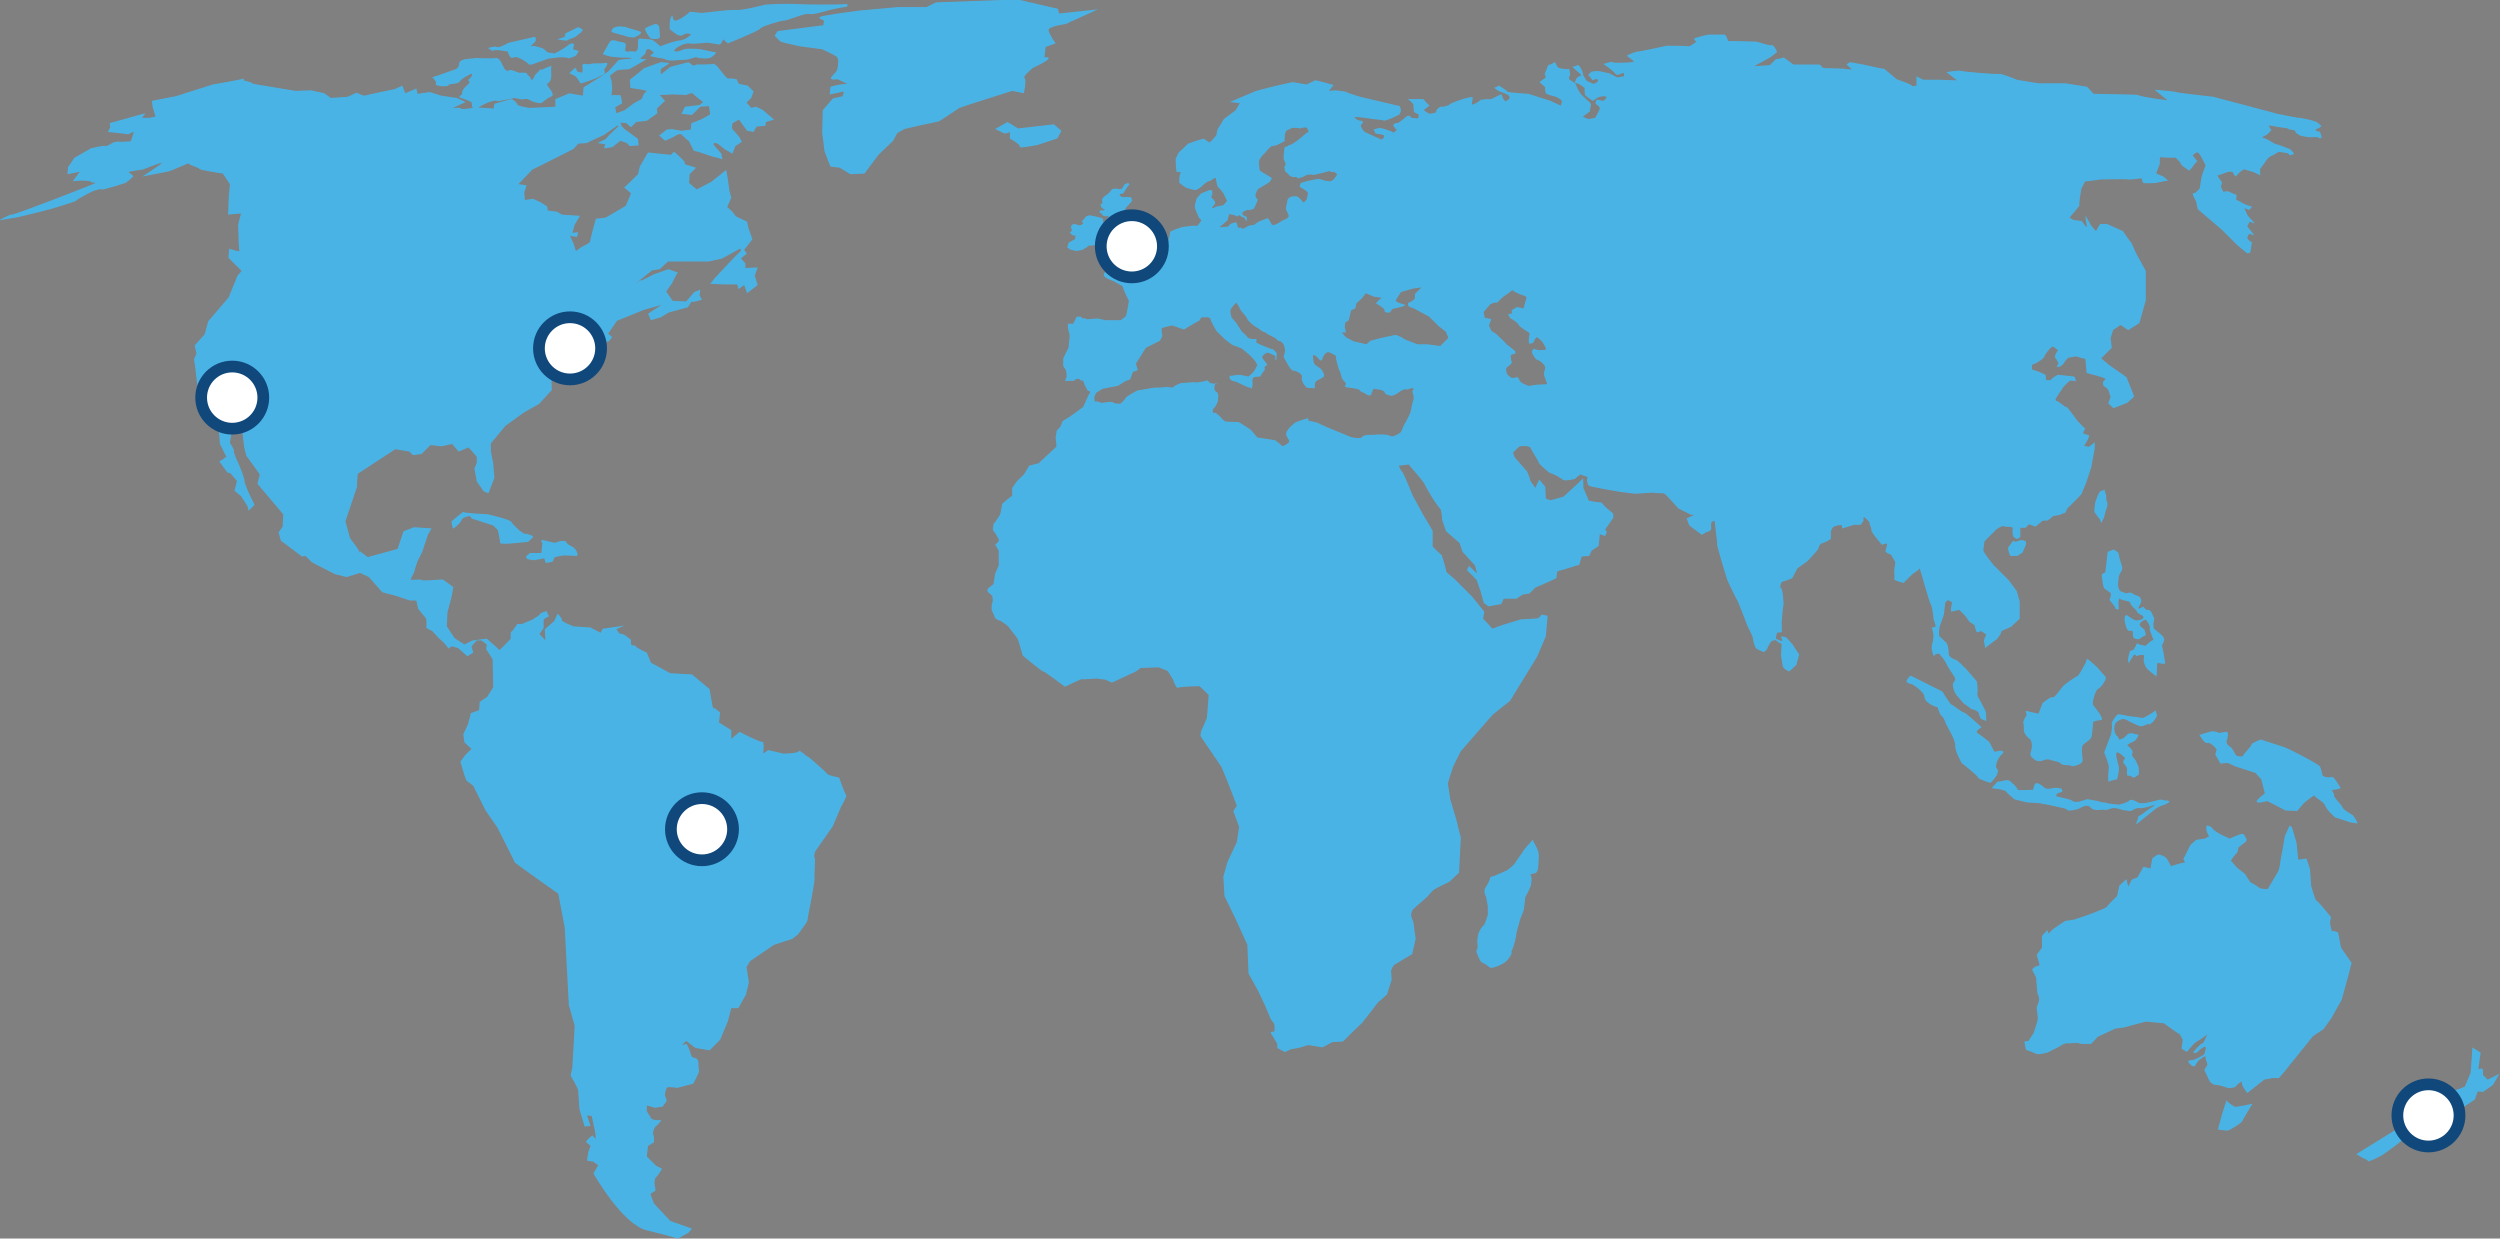<?xml version="1.0" encoding="utf-8"?>
<!-- Generator: Adobe Illustrator 19.1.0, SVG Export Plug-In . SVG Version: 6.00 Build 0)  -->
<svg version="1.1" id="Layer_1" xmlns="http://www.w3.org/2000/svg" xmlns:xlink="http://www.w3.org/1999/xlink" x="0px" y="0px"
	 viewBox="-92 291.8 426.3 211.2" style="enable-background:new -92 291.8 426.3 211.2;" xml:space="preserve">
<rect x="-92" y="291.8" width="426.3" height="211.2" fill="#808080" stroke="none"/>
<style type="text/css">
	.st0{fill:#4AB3E6;}
	.st1{fill:#FFFFFF;stroke:#10487B;stroke-width:2;stroke-miterlimit:10;}
</style>
<path class="st0" d="M-50.3,306C-50.3,306-50.2,306-50.3,306C-50.2,305.9-50.3,305.9-50.3,306z M51.1,424.4c0,0-1.9-0.4-2-0.6
	c-0.1-0.2-3.3-3.1-3.4-3c-0.1,0.1-1.4-1.3-1.5-0.9c-0.2,0.4-2.6,0.4-2.6,0.4l-2.6-0.6c0,0-1.1,0.8-0.9,0.5c0.2-0.3,0.1-2.2,0-1.9
	c-0.1,0.3-4-1.7-4-1.7l-1.4,1.2v-1.5l-2.1-1.3l0.2-1.7l-1-0.8c0,0-0.2,0.2-0.2,0.1c-0.1-0.2-0.6-3.3-0.6-3.3l-3-2.5l-3.7-0.2
	l-3.3-1.8l-0.7-1.7c0,0-1.9-0.9-1.9-1.1c0-0.2-0.6-0.1-0.7-0.2c-0.2-0.1-0.1-0.9-0.1-0.9l-0.9-0.7l-0.3-0.2l-0.8-0.2l-0.5-0.7
	c0,0,1.7-0.8,1.6-0.7c-0.2,0.1-3.9,0.6-3.9,0.6l-0.4,0.7l-1.7-0.9l-2.9-0.2c0,0-2.1-0.8-2-1.1c0.1-0.2-0.7-1.1-0.7-1.1
	s-0.5,1.1-0.6,1.3c-0.1,0.1-1.6,1.4-1.6,1.4l0.1,1.9l-1-1.1l0.7-1c0,0,0-1.3,0-1.4c0-0.2,0.9-0.6,0.9-0.6L1.2,396
	c0,0-1.1,0.3-1.1,0.5c0,0.2-1.4,1-1.4,1l-1.7,0.7h-0.8c0,0-0.8,1.3-1,1.3c-0.2,0.1-0.1,1.2-0.1,1.2s-1.9,2.1-2,1.9
	c-0.1-0.2-2.1-1.9-2.1-1.9l-2.4,0.3l-1.4,0.7l-1.7-1.1l-1.3-2l0.1-2.4l0.7-2.6l0.3-1.7l-1.8-1.3c0,0-3.6,0.3-3.6,0.1
	c0-0.2-2,0.1-1.9-0.1c0.1-0.2,0.7-1.3,0.7-1.5c0-0.2,0.5-1.6,0.5-1.6l0.8-1.6l1-3l0.6-1l-3-0.2l-1.8,0.7l-1,3l-5.1,1.4l-1.3-1
	c0,0-0.1,0.5-0.1,0.2c0.1-0.3-1.6-2.4-1.6-2.4l-0.8-2.9c0,0,2-6,2-5.9c-0.1,0.1,0.1-2.2,0.1-2.2l6.4-4.2l2.4,0.4l0.6,0.6l1.5-0.2
	l1.5-1.5l1.9,0.2l1.8-0.4l1.1,1.3l1.7-0.7l0.9,1l0.5,0.6v1l-0.4,1l0.4,2.2l1.2,1.7l0.8,0.3l1-2.6l-0.2-2.5l-0.4-2v-1.4l2.5-3
	l3.2-2.3l2.5-1.4l2.2-2.4L2,355.9l1-0.2l0.9-2l1,0.1l1.9-2.3l3.1-1.1l1.9-0.4l0.6-0.7l-0.7-0.6l1.5-2.2l4.7-1.9l2.9-0.8l-2.3,1.5
	l0.5,1.1l1.7-0.5l1.3-0.8l3.3-0.9c0,0,0.8-1.3,0.7-1c-0.1,0.3,1.7-0.3,1.7-0.3l-0.4-0.7l0.1-1l-1,0.4l-1.4,1.6l-2.3-0.1l-1.1-1.6
	l1-1.4c0,0,1-2,1-1.9c-0.1,0.1-1.6-0.5-1.6-0.5l-2.3,0.8c-0.2,0-2.4,1.3-2.4,1.1c0.1-0.2-1.1,0.7-1.1,0.7l3-2.4l1.3-0.2l1.4-1.3h6.9
	l2.3-0.5l3.1-1.7l0.2,0.3l-1.3,1.3l-1.6,1.7l-1.6,1.7l-0.8,1l2.4,0.1c0,0,1.9,0,2.1,0c0.2-0.1,0.3,0.8,0.3,0.8l1-0.7l0.5,1.4
	l1.8-1.4l-0.5-1.6l0.5-1.4l-2.1,0.1v-0.8c0,0-0.8-0.9-0.8-0.8c-0.1,0.1,1.2-1,1.1-0.9c-0.1,0.1-0.5-0.6-0.5-0.6l1.4-1.8l-0.7-2
	l-0.2-1l-1.9-0.9l-0.7-0.9l-0.8-0.7l0.7-1.6l-0.3-1.1c0,0-0.5-3.7-0.6-3.6c-0.1,0.1-2.5,2-2.5,2l-2.5,1.3l-1.3-1.1l0.1-1.5l1.1-1.1
	l-1.9-0.6l-0.1-0.5c0,0-1.7-1.7-1.8-1.6c-0.1,0.1-0.5,0.5-0.5,0.5l-3.9-0.4l-1.4,2.4l-0.3,1.3c0,0-2.2,2.2-2.4,2.3
	c0.2,0,1.2,1,1.2,1l-0.9,2.1l-3.4,2l-1.7,0.2c0,0-1,3.7-1,3.9c0.1,0.2-1.4,0.9-1.4,0.9l-1,0.7l-0.4-1.3c0,0-0.5-1-0.6-1.3
	c0.3,0.1,1.2,0.2,1.2,0.2l0.2-0.8l-1,0.1l0.4-1.4l0.9-1.5l-3.1-0.2L3,327.9l-1.6-0.2L1.3,327l-1.1-0.7l-1.3-0.6l-1.4,0.2l-0.1-1.3
	l0.4-1.2l-1.4-0.2c0,0,2.5-2.6,2.4-2.5c-0.1,0.1,7-3.5,7-3.5l0.8-0.9l1.4-0.1l3-1.4l2.3-1.6l0.2,0.1l-1.7,1.6l-0.5,0.6l-1.4,0.7
	l1.3,0.2l-0.2,0.7l1.4-0.2l1.4-1.1l1.1,0.4l0.5,0.5l1.5-0.1l-0.1-1.1l-2.3-1.7l-0.5-0.5l-0.2-0.6l1,0.1l0.8,0.7l0.9-0.9l1.8-0.2
	l1.8-1.3l-0.1-0.8l1.4-1.3l-0.9-1l2.4-0.1l2.1,0.1c0,0,1-0.5,1.2-0.2s1.7,1.4,1.7,1.4l-0.6,0.5l-2.5,0.3l-0.6,1.2l1.8,0.2l1.4-1.4
	l1.5-0.1l0.2,1.4c0,0-1.7,1-1.9,1c-0.2,0.1-1.3,0.5-1.3,0.5l-0.1,1.1l-1.6,0.2l-1.7-0.3l-0.8,0.1l-1.3,1l1,0.9c0,0,1.5-0.6,1.7-0.8
	c0.2-0.2,1-0.5,1.2-0.2c0.2,0.3,1.2,1.1,1.2,1.1l0.8,1.6l0.8,0.2l2.4,0.8c0,0,1.7,0.4,1.7,0.5c0,0.1-0.2-1-0.2-1l-1.3-1.5
	c0,0-0.1-0.4,0.4-0.3c0.4,0.1,1.4,1,1.4,1c0.2,0.1,1.4,0.8,1.4,0.8l0.5-1.3l1.1-0.7l-0.4-0.8l-0.6-0.7l-0.7-0.8l0.1-0.9
	c0,0,0.2-0.1,0.4-0.2c0.2-0.1,0.7-0.5,0.8-0.3c0.1,0.2,1.3,1.8,1.3,1.8l1.1,0.2l0.5-0.9c0,0,1.5-0.2,1.5-0.1c0,0.1,0.1-0.7,0.1-0.7
	l1.4-0.4l-2-1.7l-1.1-0.5l-0.8,0.2l-0.8-0.9l0.8-0.8l0.4-1.1l-1-1l-1.5-0.3l-0.4-0.8c0,0-1.3-0.2-1.4-0.1c-0.2,0.1-1.1-1.1-1.1-1.1
	l-0.8-1c-0.1-0.1-0.5-0.5-0.8-0.4c-0.2,0.1-2.7,0.1-2.7,0.1l-0.6,0.2l-0.8-0.6l-3.1,0.8l-1.6,1.3c0,0-0.1-0.7,0-0.9
	c0.1-0.2,1.3-0.8,1.4-1c0.2-0.1-1.4-0.2-1.4-0.2s-2.9,1-3,1.1c-0.1,0.2-2.3,1.9-2.3,1.9l0.1,1.4l2,0.3l0.8,0.2l-0.5,0.5l-0.4,0.9
	l-1.3,0.7l-1.6,1.2l-1.4,0.5l-0.2-1l1.2-0.7c0,0-0.2-1.5-0.4-1.4c-0.1,0.1-1.4-0.1-1.4,0.1c-0.1,0.2,0.1-1.1,0.1-1.1l-0.1-1.3
	l-0.3-1c0,0,1-0.8,1.2-0.9c0.2-0.1,2.1-0.2,2.1-0.2l3-1.7l-2.5-0.1c0,0-2.3,0.1-2.4,0.3c-0.1,0.2-1.7,1.9-1.7,1.9l-1,0.7l-3.2,2
	l-0.1,1.4l-1.3-0.2l-1-0.2l-2.4,1v1.3l-4.4,0.2c0,0-2.1-0.3-2.1-0.6c0-0.3-0.8-0.9-1-0.9c-0.2,0-2.9,0.8-2.9,0.8l-0.1,0.8l-3.1-0.2
	c0,0-2.6,0.5-2.5,0.2c0.1-0.2-1.4-0.1-1.4-0.1l2.2-1l-1.5-0.7l-2.7-0.4l-1.9-0.6l-2.1,0.3l-0.2-0.9l-1.9,0.8l-0.5-1.3l-1.3,0.6
	c0,0-4.9,1-5.1,1.1c-0.2,0.1-1.4-0.5-1.4-0.5l-1.5,0.7l-2.9,0.2l-1.1-0.8l-2.3-0.5l-2.6,0.1l-4.8-0.8c0,0-2.7-0.4-2.6-0.5
	c0.2-0.1-1.5-0.5-1.5-0.5s0.1-0.2,0.1-0.3c-0.6,0.2-5.3,1-5.3,1l-6.3,2l-4.1,0.8c0,0,0.1,1.1,0.2,1.3c0.1,0.2,0.4,1.4,0.4,1.4
	l-1.1,0.2h-1.2l0.6-0.8l-6.1,1.7l0.1,0.7l-0.4,0.8l1.9,0.2l1.6,0.2c0,0,0.9-0.5,0.9-0.4c0,0.2-0.5,1.6-0.5,1.6l-1.9,0.1
	c-0.1-0.2-1.1,0.1-1.1,0.1s-1.3,0.8-1.3,0.6c-0.1-0.2-2.5,0.4-2.5,0.4l-2.8,1.6l-1.1,1.6l-0.1,1.2l2.1-0.4l-1.2,1.6l1.4-0.1
	c0,0,1.6,0,1.7,0.2c0.1,0.2,0.8,0.1,0.8,0.2c0,0.1-14.2,5.6-14.3,5.4c-0.1-0.2-2.2,1-2.2,1s2.7-0.5,2.9-0.5c0.2,0,4.2-1,4.2-1
	l1.9-0.5c0,0,4.1-1.2,4.2-1.4c0.1-0.2,2.9-1.7,3.1-1.7c0.2,0,1.1-0.4,1.2-0.2c0.1,0.2,4.1-1.1,4.1-1.1s1.4-1,1.3-1.2
	c-0.1-0.2-1-0.7-0.7-0.7c0.2-0.1,2.4-0.4,2.4-0.4s3.2-1.3,3.2-1.1c-0.1,0.2-3.3,2.3-3.3,2.3l4.6-0.9l1.9-0.8c0,0,1.6-0.7,1.4-0.5
	c-0.1,0.2,1.8,0.7,1.8,0.9c0,0.2,4,0.8,4,0.8l1.2,1.8l-0.2,2.3l-0.1,2.9l2.2-0.2l-0.5,1.9l0.1,3.2c0,0,0.1,1.1,0.1,1.3
	c0,0.2-1.7-0.4-1.7-0.4s-0.2,1.4-0.1,1.6c0.2,0.2,2.2,2.2,2.2,2.2l-0.7,0.8l-1.5,3.7l-3.5,4.1l-0.6,2.2l-1.7,1.9l0.3,1.4
	c0,0-0.5,1-0.4,1.1c0.1,0.1,0.8,6.6,0.8,6.6l2.5,1.6l0.7,1.2l0.4,4.9l1.1,2.2l-1.2,0.8l1.4,1.9l0.5,0.1l1.1,1.3l-0.4,1.7l1.1,0.9
	l1.1,1.7l0.2,0.8l1-1l-1-2.1c0,0-0.7-1.6-0.7-1.9c0.1-0.4-1-3-1-3s-1-2-0.8-2.2c0.1-0.2-0.7-1.4-0.7-1.4l0.4-2.4l1.7,0.4
	c0,0,0.3,2.3,0.3,2.5c0,0.2,0.4,1.7,0.4,1.7l2.3,3.2l-0.4,1.6l4.4,5.2l-0.1,2.1l-0.7,1l0.4,1.4l3.6,2.7l0.6-0.1l1.1,1.1l3.9,2l2,0.5
	l2.3-0.7l1.5,0.7l2.3,2.6l2.3,0.6l2.4,0.8h1.1l0.3,1.4c0,0,1.1,1.4,1.3,1.6c0.2,0.2,0.1,1.7,0.1,1.7l1,0.5l1.2,1.3l0.8,0.7l0.8,1
	l0.5-0.4l1.1,0.3l1.6,1.4l1-0.6l-0.3-1.1l0.9-1h0.8l0.9,0.7l-0.1,0.8l1.1,1.7l0.1,4.8l-1,1.6l-1.3,0.9l-0.1,1.4l-1.4,0.5l-0.5,1.9
	l-0.8,1.7l0.2,1.4l1.2,1.1l-1.1,1.1l-0.8,1.1l0.7,2.3c0,0,0.4,1.1,0.4,1c0-0.1,1.1,0.8,1.1,0.8l2.1,4.2l2,2.9c0,0,3,5.9,3,6
	c0.9,0.7,7.4,5.3,7.4,5.3l1.1,5.8L5,463.2l1,3.5l-0.4,7.1l-0.3,1.4c0,0,1.3,2.2,1.3,2.6c0,0.3,0.2,3.1,0.2,3.1l0.9,3l1-0.1l-0.6-1.8
	l0.8,0.1l0.6,2.8l0.1,1.1l-0.6-0.6L8.3,486l-0.4,0.5l0.8,0.7l-0.4,1.1l-0.2,1.4l1.1,0.2l0.8,0.6l-0.8,1.4c0,0,4.9,8.7,9.1,9.7
	c4.1,1,5.3,1.4,5.3,1.4l1.8-1l0.6-0.7l-3.7-1.3l-2.8-3l-0.6-1.6l0.9-0.6l-0.2-1.2c0,0,0-0.9,0.3-1.1c0.3-0.2,1-1.4,1-1.4l-1-0.5
	l-1.6-1.6l0.2-1.8l1-0.6c0,0,0.1-1-0.1-1.3c-0.2-0.2,0.2-1.4,0.5-1.5c0.2-0.1,0.9-1,0.9-1h-1.1l-0.6-0.2l-0.8-1.3v-1l1.4,0.4
	l1.3-0.2l0.7-1c0,0-0.2-0.6-0.3-0.9c-0.1-0.2,0.2-1.3,0.4-1.4c0.2-0.1,1.7,0.1,1.7,0.1l2.7-0.7c0,0,1-1.8,1-2.2
	c-0.1-0.3-0.1-1.4-0.1-1.4s0-0.7-0.6-0.8c-0.6-0.1-0.6-0.3-0.8-1c-0.2-0.6-0.6-1.4-0.6-1.4l-0.8,0.2l0.7-0.7l1.6,1.2l2.4,0.4
	l1.8-1.8l1.3-3.1l0.6-2.3h1.2l1.3-2.3l0.5-2.1l-0.4-2.6l0.6-1l4.1-2.8l3.1-1l1-0.8c0,0,1.6-2.1,1.6-2.4s0.6-3.3,0.6-3.3
	s0.7-3.7,0.6-3.9c-0.1-0.2,0.2-3.4,0-3.5c-0.2-0.1,0.1-1,0.1-1l3-4.3l1.4-3.3c0,0,1-1.7,0.9-2C52,427.1,51.1,424.4,51.1,424.4z
	 M82.6,307.7c0,0,0.5-2.4,0.1-2.6c-0.4-0.2,1.4-1.7,1.4-1.7s2.6-1.2,2.7-1.6c0.1-0.4-0.7-0.2-0.7-0.2l0.2-1.8l1.7-0.6
	c0,0-1-1.4-1.2-2.2c-0.2-0.7,2.9-1.1,2.9-1.1l5.5-2.5l-6.6,0.7l-0.2-0.8l-6.9-1.6l-13.9,0.5l-1.6,0.8h-4.8l-6.7,0.6
	c0,0-6.3,0.8-6.7,1.1c-0.4,0.2,0.7,0.6,0.7,0.6l-0.1,0.8l-7.8,1l-0.5,0.8c0,0,0.8,0.8,1,1c0.1,0.1,3.3,0.8,3.3,0.8l3.8,0.5
	c0,0,2.2,1,2.5,1.3c0.4,0.4,0.2,1.4,0.1,2c-0.1,0.6-0.5,0.7-1,1.4c-0.5,0.7,1,0.4,1,0.4l1.7,0.8c0,0-0.5,0-1.2,0.1
	c-0.7,0.1-1.7,0.4-1.7,0.4l-0.1,1.3l2.4-0.5l-0.2,0.8l-1.7,0.4l-1.7,2l-0.1,3.8l0.4,3.2l1,2.6l1.6,0.2l1.8,1.1l2.4-0.1l2.4-3.2
	l2.5-2.4l0.7-1.3l1.2-0.7l2.6-0.6l3.3-0.7c0,0,3.1-2,3.5-2.3c0.4-0.2,9-2.9,9-2.9L82.6,307.7z M85,316.5l3.3-1.1l0.7-1.3l-1.3-1.1
	l-6.1,0.7l-1.8-1.1l-2.1,1.2c0,0,1.1,0.5,1.4,0.7c0.4,0.2,1.1-0.2,1.1-0.2v1.1c0,0,1.9,1.1,1.7,1.4C81.6,317.2,85,316.5,85,316.5z
	 M90.9,332.8l-0.7,0.4L90,334l0.6,0.4l1,0.2l1-0.2l0.8-0.5l0.2-0.2l1.4-0.1l0.2-0.6l0.3-0.6v-1.7l0.8-0.4L96,329l-1.2-0.3l-1-0.2
	l-0.6,0.2l-0.4,0.5c0,0-0.6,0.6-0.5,0.5c0.1-0.1,0.4-0.1,0.4,0.1c-0.1,0.2-0.4,0.4-0.4,0.4h-0.5l-0.4-0.2l-0.6,0.1l-0.2,0.4l0.2,0.6
	l-0.4,0.4l0.5,0.4l0.5,0.1l-0.1,0.6L90.9,332.8z M95.6,328.1c0.3,0.1,0.4,0.3,0.4,0.4c0,0.1,0.6,0.2,0.6,0.2l0.5-0.1l-0.4,0.6
	c0,0,0.1,0.4,0.2,0.5c0.1,0.2,0.5,0,0.5,0s1-0.2,1.1-0.1c0.1,0,0,0.4,0,0.4l0.4,0.6c0,0,0.2,0.8,0.2,1c0,0.2-0.3,0.2-0.3,0.2
	s-0.8,0.1-0.9,0.1c-0.2,0-0.5,0.3-0.8,0.6c-0.3,0.3,0,0.2,0,0.2h0.6c0,0,0,0.4,0.1,0.6c0,0.2-0.5,0.3-0.6,0.3
	c-0.2,0-0.9,0.3-0.9,0.3l0,0.6l0.9,0.1l0.9,0.1l0.2,0.3c0,0-0.6,0.1-0.7,0c-0.2-0.1-0.6,0.6-0.6,0.6l-0.4,0.5l-0.9,0.7l0.5,0.2
	l0.3-0.4l0.8,0l0.9-0.1c0,0,0.5-0.6,0.6-0.6c0.1,0,1.4,0,1.4,0s1-0.2,1.1-0.1c0.1,0.1,0.9,0.2,1,0.3c0.1,0,1.7-0.4,1.7-0.4
	s0.3-0.5,0.4-0.7c0.1-0.2-0.4-0.3-0.6-0.4s0.4-0.3,0.6-0.4c0.2-0.1,0.3-0.6,0.4-0.8c0.1-0.2-0.2-0.6-0.2-0.7c0-0.1-0.6-0.1-0.8-0.1
	c-0.2,0-0.8,0-0.8,0l0-0.8c0,0-1.9-2.5-1.8-2.7c0-0.1-0.4-0.9-0.6-0.9c-0.2,0-0.4-0.2-0.7-0.5c-0.2-0.3,0.3-0.7,0.3-0.7
	s0.7-0.7,0.8-0.9c0.1-0.2-0.1-0.6-0.2-0.7c-0.1,0-1.5,0-1.5,0s-0.4-0.3-0.4-0.4c0-0.1,0.4-0.2,0.6-0.2c0.1,0,0.8-1.4,1-1.4
	c0.2,0-0.1-0.4-0.1-0.4l-0.6,0.2l-0.5,0.8c0,0-0.5,0.1-0.7,0c-0.2-0.1-0.6,0-0.8,0c-0.2,0-0.5,0.5-0.5,0.5s-0.6,0.6-0.7,0.6
	c-0.2,0-0.7,0.7-0.7,0.7c0,0,0.1,0.6,0.1,0.6s-0.1,0.2-0.3,0.2c-0.2,0,0.2,0.7,0.2,0.7l0.5,0.2c0,0-0.3,0.3-0.4,0.2
	C95.7,327.5,95.3,327.9,95.6,328.1z M283,319.4C283,319.4,283,319.4,283,319.4C283,319.4,283,319.4,283,319.4z M234.1,389.7
	c0.1-0.1,1.2-0.7,1.2-1c0-0.3,0.8,2.6,0.8,2.6l0.6,2c0,0,0.4,1.4,0.6,1.7c0.2,0.3,0.4,2.1,0.4,2.3c0,0.2,0.5,1.2,0.3,1.4
	c-0.2,0.1-0.6,0-0.6,0.2c0.1,0.2,0.3,1,0.3,1.2c0,0.2-0.1,1.2-0.2,1.4c-0.1,0.2-0.1,0.7-0.1,1c0,0.2,0.2,0.7,0.2,0.8
	c0,0.1,0.1,0.3,0.1,0.3s0.2,0.1,0.2-0.1c0.1-0.2,0.7-0.3,0.8-0.2c0.1,0.1,1,1.2,1.1,1.5c0.1,0.3,1.1,1.9,1.2,2
	c0.1,0.2,0.6,0.7,0.3,1.1c-0.3,0.4-0.3,0.5-0.3,0.8c0,0.2,0.2,1.1,0.6,1.6c0.4,0.5,1.2,1.4,1.2,1.4s1,0.7,1.2,0.9
	c0.2,0.2,1.3,0.3,1.4,0.8c0.1,0.5,0.4,1,0.4,1s0.9,0.3,0.9,0.4c0-0.1,0-1.5-0.1-1.7c-0.1-0.2-1.1-2.1-1.2-2.3
	c-0.1-0.1-0.3-0.4-0.2-0.9c0.1-0.5-0.1-1.9-0.1-1.9l-1.9-2.2c0,0-1.6-1.6-1.7-1.5c0,0.1-1.3-0.5-1.2-1c0-0.5-0.1-1.7-0.5-2
	c-0.4-0.3-0.7-0.7-1-0.9c-0.3-0.2-0.1-1.7,0-1.9c0.1-0.2,0.7-1.9,0.7-2.1c0-0.1,0.2-1.8,0.2-1.8s0.5-0.7,0.6-0.4
	c0.1,0.2,0.7,0,0.5,0.7c-0.2,0.7-0.1,1.2-0.1,1.2l1.4-0.3l1,1l0.7,1l0.9,0.6c0,0,0.2,1.1,0.4,1.2c0.1,0.1,0.7-0.2,0.7-0.2l0.9,0.6
	c0,0-0.5,1-0.4,1.2c0.1,0.2,0.2,1.1,0.2,1.1l0.9-0.7l1.1-0.8l0.6-0.8l0.2-0.6l1.6-0.7l1.5-1.4l0-2.9l-0.5-1.8l-1.4-1.9l-2.6-2.6
	l-1-1.3c0,0-0.7-0.9-0.7-1.2c0-0.2,0.2-1.5,0.2-1.5l0.7-0.7l1.4-1.4c0,0,1-0.6,1.1-0.5c0.2,0.2,1.4,0.1,1.5,0.2
	c0,0.1,0.2,0.1,0.1,0.3c-0.1,0.2,0,1.3,0.2,1.4c0.1,0.1,0.4,0.2,0.5,0.3c0.1,0,0.5-0.1,0.6-0.4c0-0.2,0-1.1,0-1.3
	c0-0.2,0.1-0.2,0.2-0.2c0.1,0,0.7,0,0.7,0l0.6-0.6l1.1,0.4l1.2-1c0,0,0.6-0.1,0.7,0c0.1,0.1,1.1-0.8,1.1-0.8l1.1-0.2l1-0.4
	c0,0,0.4-0.9,0.4-0.8c0,0.1,2.3-2.3,2.3-2.3l0.8-1.9l0.9-2.7l0.6-3.3l0-1c0,0-0.9,0.7-1,0.8c-0.1,0-0.8-0.2-0.8-0.2l0.6-1
	c0,0,0.3-0.7,0.2-0.8c-0.2,0-1-0.3-1-0.3s0.3-0.8,0.4-0.8c-0.1,0-1.4-1.4-1.4-1.4s-1.8-2.5-1.8-2.3c-0.1,0.2-1.4-1-1.6-1
	c-0.1,0-0.2,0-0.3-0.2c-0.1-0.2,1.2-1.9,1.2-2c0-0.1,1.2-1.4,1.4-1.3c0.2,0,0.9,0.1,0.9,0.1s-0.2-0.8-0.3-0.8
	c-0.1,0-2.8-0.3-2.8-0.3s-1.1,0.6-1.1,0.8c0,0.2-0.9,0.1-0.9,0.1l-0.1-0.9l-1.1-0.5l-1.2-0.4l0-0.8c0,0,0.8-0.3,0.9-0.4
	c0.1-0.1,1.1-0.6,1.2-1c0.1-0.4,0.7-1,0.8-1.2c0.1-0.1,0.6-0.6,0.7-0.5c0.1,0.1,0.9,0.6,0.8,0.7c-0.1,0-0.6,0.9-0.5,1.1
	c0.1,0.2,0.7,1,0.6,1.1c-0.1,0.1-0.3,0.6-0.3,0.6l0.6-0.1c0,0,0.8-0.6,0.7-0.7c0-0.1,0.6-0.8,0.7-0.8s1.4-0.3,1.5-0.2
	c0,0.1,1.4,0.4,1.4,0.4l0.2,2.4c0,0,3.2,0.8,3.2,1c0,0.2-0.4,0.5-0.4,0.5s0,0.6,0.1,0.7c0.2,0.1,0.7,0.5,0.8,0.7
	c0.1,0.2,0.4,1.2,0.4,1.2s-0.4,1-0.4,1.1c0.1,0.1,0.9,0.8,0.9,0.8l2.3-0.9c0,0,1.2-1,1.2-1.1c0-0.1-1.3-3.3-1.3-3.3l-3-2.1l-1.3-1.1
	l1.8-1.8l-0.2-1.6c0,0,0.4-1.5,0.5-1.5c0.1,0,1.2-0.8,1.2-0.8l1.3,0.9l1.9-1.2l1.1-3.9l0-5l-1.7-3.1c0,0-0.8-1.9-0.9-1.9
	c-0.1,0-1.3-1.8-1.3-1.8l-2.7-1.2l-1.2,0l-0.7,1.2l-0.8-0.9l-1-1.8l0.1,1.1c0,0,0.2,0.7,0.1,0.9c0,0.2-0.8-1-0.8-1s-1.3-0.2-1.4-0.2
	c-0.1,0-0.7-0.4-0.7-0.4s1.9-2.2,1.7-2.1c-0.2,0.1,0.3-2.8,0.3-2.8s0.7-1.4,0.7-1.3c0,0.1,2.6-0.3,2.6-0.3s4.7-0.1,4.7,0
	c0,0.1,2.3-0.2,2.3-0.2s0.1,0.7,0.3,0.8c0.2,0.1,2.1,0,2.1,0l1.4-0.3l0.7-0.1c0,0-0.8-0.8-1-0.8c-0.1,0-0.9-0.4-1-0.4
	c-0.1,0,0.6-1.5,0.6-1.8c0-0.2-0.1-1.1,0.2-1c0.3,0.1,2.5,0.1,2.5,0.1s0.9,0.8,0.9,1.1c0,0.2,1.4,1.1,1.4,1.1s0.8-0.8,0.8-1
	c0.1-0.1,0.5-0.6,0.6-0.6c-0.2-0.2-0.8-1-0.8-1s0.7-0.8,1-0.4c0.4,0.4,1.2,2.1,1.2,2.1s-0.7,1.8-0.7,2c0,0.2-0.3,1.8-0.3,1.9
	c0,0.1-0.8,0.8-0.8,0.8s-0.4,0-0.4,0.2c0,0.2,0.6,1.3,0.6,1.3s0.2,1.2,0.3,1.3c0.1,0.1,4.1,3.5,4.1,3.5l2.6,2.6l1.7,1.4l0.5-0.1
	c0,0,0.4-1.9,0.2-1.9c-0.2,0.1-0.8-0.6-0.7-0.7c0.1-0.1,0.2-0.7,0.4-0.6c0.2,0,0.8,0.2,0.8,0.2l-1.2-1.5l0.4-0.8l0.9,0.3l-1.2-1.3
	l-0.6-1.3c0,0,0.7,0.2,0.7,0.3c0,0.1,0.8-0.5,0.5-0.6c-0.2,0-1.7-0.6-1.7-0.7c0-0.1-0.8-0.3-0.9-0.5c0-0.2,0.2-0.8,0-0.8
	c-0.1,0-1.4-0.6-1.4-0.6l-0.8,0.1l-0.4-0.9l0.2-0.7c0,0-0.8-1.1-0.8-1.2c0.1,0.1,1.7-0.6,1.9-0.6c0,0,0.8-0.1,0.8,0.2
	c0.1,0.3,0.4,0.6,0.4,0.6l0.8-0.8c0,0,0.6-0.5,0.8-0.4c0.2,0.1,1.4,0.4,1.6,0.5c0.1,0.1,0.9,0.4,1,0.5c0-0.2,0-0.7,0-0.7l0-0.4
	l1.1-1.5c0,0,0.4-0.6,0.8-0.7c0.4-0.1,1.2-0.8,1.4-0.7c0.2,0.1,1.5,0.1,1.6,0.4c0.2,0.4,0.9-0.1,0.9-0.1s-0.7-0.8-0.7-0.8
	c0,0.1-2.2-0.9-2.4-0.8c-0.1,0-1.6-0.9-1.6-0.9s-0.8-0.3-0.8-0.3c0,0,0.6-0.3,0.8-0.4c0.2-0.1,0.8-0.8,0.8-0.8s-0.3-0.5-0.4-0.7
	c-0.2-0.2,0.9,0,1.2,0.1s2.2,0.2,2.1,0.4c0,0.1,1.2,0.1,1.2,0.4c0,0.3,0.4,0.4,0.6,0.6c0.2,0.2,1.7,0.4,1.8,0.4
	c0.1,0,1.6-0.1,1.6,0.1c0,0.2,0.5,0,0.5,0s-0.2-1.2-0.5-1.1c-0.3,0.1-0.8-0.3-0.4-0.4c0.4-0.1,1-0.5,0.8-0.6c-0.2-0.1-0.5-0.5-1-0.7
	c-0.5-0.2-2.4-0.6-2.6-0.6c-0.2,0.1-3.2-0.6-3.4-0.6c-0.2,0-1.2-0.3-1.2-0.3l-10.2-2.7c0,0-6.3-0.7-6.3-0.8c0-0.1-3.7-0.4-3.7-0.4
	l2.2,1.8l-2.2-0.3c0,0-2.7-0.4-2.8-0.6c-0.1-0.1-7.6-0.2-7.6-0.2l-1.1-1.2c0,0-3.6-0.6-3.7-0.6c-0.1,0-4.6,0-4.6,0l-3.7-0.6
	c0,0-2.5-1.1-3.1-1c-0.6,0.1-6.1-0.4-6.4-0.5c-0.3-0.2-2.5,0.2-2.5,0.2l1.8,1.4l-2.9-0.1l-2.9,0l-1.1-0.6l0,1.6c0,0-0.8,0.2-0.8,0
	c0-0.2-2.6-1.1-2.6-1.1s-2.2-1.9-2.2-1.8c0,0.1-3.5-0.7-3.5-0.7l-2.2-0.4c0,0-0.6,0.3-0.6,0.4c0.1,0.2,0.9,0.7,0.8,0.8
	c-0.1,0.1-1.4-0.1-1.4-0.1l-3.4-0.1l-0.6-0.6l-4.5,0c0,0-1.7-1.3-1.7-1.2c0,0.1-1.3,0.3-1.3,0.3l-1,1l-2.7,0.2l2.9-1.6l1-0.8
	c0.1-0.2-0.7-1.4-0.9-1.2c-0.2,0.2-2.4-0.6-2.6-0.6s-3.5-0.1-3.5-0.1c-0.2,0-1.3,0-1.3,0s-0.4-1.1-0.6-1.1c-0.2,0-2.8,0-2.8,0
	s-2.3,0.5-2.4,0.7c-0.1,0.2,0.4,0.5,0.4,0.5s-1.2,0.9-1.4,0.8c-0.1-0.1-3.7-0.1-3.7-0.1s-5,1.1-5,1c0-0.1-1.5,0.5-1.8,0.7
	c0.3,0.3,1.3,0.9,1.2,1c-0.2,0.2-3.5,0.3-3.6,0.1c-0.1-0.2-1.4,0.3-1.6,0.3c0.2,0.1,1.8,1.3,1.9,1.5c0.1,0.2,0.4,0.5,0.8,0.3
	c0.4-0.2,0.8-0.3,0.8-0.2c0.1,0.2,0,0.5,0,0.5s-1,0.2-1.1,0.2c-0.1,0-1.3-0.7-1.4-0.7c-0.1,0-1.7-0.4-1.9-0.4
	c-0.2,0-1.1,0.1-1.1,0.1s-0.7,0.6-0.5,0.7c0.2,0.1,0.6,0.8,0.7,0.8c0.1-0.1,0.8-0.4,0.9,0c0,0.4-0.8,0.6-0.8,0.6s-1.2-0.5-1.2-0.6
	c0-0.1-0.6-0.8-0.6-1.2c0-0.4-0.7-1.6-0.9-1.4c-0.2,0.2-0.9,0.3-0.9,0.3l0.9,0.8c0,0,0.8,0.6,0.6,0.7c-0.2,0-0.8,0.4-0.8,0.5
	c0,0.1-0.5,0.8,0,0.8c0.5,0,1.4,0.8,1.4,0.8s0,1.1,0.1,1.2c0.1,0.2,1.3,1,1.3,1s0.8-0.5,0.9-0.6c0.1-0.1,1.2-0.3,1.4-0.1
	c0.2,0.2-0.5,0.8-0.7,0.7c-0.2-0.1-0.6-0.2-0.8-0.2c-0.2,0.1-0.2,0.1-0.2,0.1s-0.3,0.6,0,0.7c0.3,0.1,0.6,0.5,0.6,0.7
	c0,0.2-0.8,1.6-0.8,1.6l-1.1,0.2c-0.4-0.1-1-0.4-1-0.4l1.2-0.9l0.2-1.2c0,0,0-0.1-0.3-0.4c-0.3-0.3-1.4-1.3-1.4-1.3
	s-0.7-1.1-0.7-1.2c0-0.1-0.3-0.7-0.3-0.7s-0.8-0.5-0.9-0.6c-0.2,0-0.2-0.5,0-0.7c0.1-0.2-0.1-1.3-0.2-1.2c0,0.2-1.4,0-1.6-0.1
	c-0.2,0-0.5-0.5-0.5-0.5s-0.2-0.7-0.5-0.4c-0.3,0.3-0.9,0.4-0.9,0.4l-0.6,1.5l0.2,0.6l-1.1,0.8c0,0,0.9,0.8,1,0.9
	c-0.1,0,0,0.8,0.1,1c0,0.2,1.7,0.6,1.7,0.6s0.9,0.4,1,0.7c0.1,0.4-0.2,0.8-0.2,0.8l-1.7-0.8l-3.8-1.2c0,0-3.7-0.2-3.6-0.4
	c0.1-0.1-1.4-1-1.4-1l-0.8,0.4c0,0,0.8,0.6,0.9,0.6c0.1,0,1.3,0.5,1.3,0.5s0.4,0.2,0.4,0.5c0.1,0.3-0.7,0.7-0.7,0.7
	s-0.5-0.6-0.5-0.7c0-0.1-0.1-0.6-0.3-0.5c-0.2,0.1-1.6,0.8-1.6,0.8s-1.7,0-1.9,0.2c-0.2,0.2-1.3,0.9-1.4,0.7c-0.1-0.2,0.2-1,0.1-1.2
	c0-0.2-1.7,0.3-1.7,0.3s-2.1,0.7-2.2,0.9c-0.1,0.2-1,0.4-1.2,0.4c-0.2,0-0.4,0-0.4,0s-0.8,0.5-0.7,0.8c0.2,0.3-1.2,0.4-1.2,0.4
	s-0.8-0.5-0.9-0.6c0-0.1,0.9-0.7,1-0.8c-0.1,0.1-1-1-1.1-1.1c-0.1,0-2.3,0-2.7,0c0.3,0.1,1,0.8,1,0.9c0,0.1,0.1,1.3,0.1,1.3
	s0.6,0.4,0.8,0.4c0.1,0-0.1,0.7-0.1,0.7l-1.1-0.1c0,0-0.4-0.6-0.8-0.3c-0.4,0.4-1.6,1.3-1.6,1.2c-0.1-0.1-0.8,0.1-0.7,0.4
	c0,0.2,0.6,0.8,0.6,0.8s-0.8,0.6-0.7,0.4c0.1-0.2-2.1-0.8-2.2-0.8c-0.2,0-1.1,0.3-1.1,0.3l0.4,0.7c0,0,1.2,0.1,1.4,0.3
	c0.2,0.2-0.3,0.7-0.4,0.7c-0.1,0-2.9-1.3-2.9-1.3s-0.9-1-0.6-1.2c0.3-0.3,0.5-0.7,0-0.7c-0.5,0-1.1-0.4-1.1-0.6
	c0-0.2,3.1,0.3,3.1,0.3l1.8,0.2c0,0-0.2,0.2,0.5,0c0.7-0.2,1.9-0.8,2.1-0.9c0.2,0,0.4-0.8,0.4-0.8l-0.2-0.7l-6.8-1.6
	c0,0-2.3-0.7-2.3-0.8c0-0.1-2-0.3-2-0.3l-1,0.1l0.8-1c0,0-3.1-0.9-3.2-0.8c-0.1,0.1-1.4,0.7-1.4,0.7l-2.4-0.4l-3.1,0.7l-3.1,0.8
	l-4.5,1.9l1.7,0.2l-0.7,1.2l-2,1.5l-1.1,1.8l-0.2,1l-1.1,1.2c0,0-0.8-0.4-0.9-0.6c-0.2-0.2-2.8,0.8-2.8,0.8l-1.6,1.5
	c0,0-0.4,0.8-0.5,1c-0.1,0.2,0.1,2.3,0.1,2.3s1,0,0.7,0.3c-0.3,0.3-0.2,1.6-0.2,1.6l1.1,0.8c0,0,1.5,0.5,1.7,0.4
	c0.2,0,0.9-0.5,1-0.6c0.1-0.1,1-1,1.3-0.9c0.3,0,1-0.8,1.1-0.5c0.1,0.3,0.2,1.3,0.4,1.5c0.2,0.2,0.7,0.7,1,1.2
	c0.2,0.6,0.6,1.1,0.5,1.2c-0.1,0.1-0.6,0.7-0.6,0.7s-1.2,0.2-1.4,0.3c-0.2,0.2-0.4,0.2-0.5,0.2c-0.1-0.1,0.4-0.6,0.5-0.8
	c0.1-0.2-0.3-0.8-0.4-0.8c-0.2,0-0.3-0.4-0.2-0.5c0.2-0.1,0.1-0.9,0.1-0.9s-0.2-0.1-0.4-0.1c-0.1,0-1.5,0.6-1.5,0.6s-0.8,0.8-0.8,1
	c0,0.2-0.4,1-0.2,1.6c0.2,0.6,0.7,1.6,0.7,1.6s0.5,0.4,0.3,0.5c-0.2,0.2-0.6,0.8-0.6,0.8l-1,0c0,0-1.7,0.2-1.9,0.3
	c-0.2,0.1-1.8,0.6-1.8,0.8c0.1,0.2-0.4,1.9-0.4,1.9c-0.1,0-1.8,1.2-1.9,1.2c-0.2,0-1.4,0.3-1.4,0.3s-0.6,1.5-0.6,1.4
	c0-0.1-1.9,0.9-1.9,0.9s-1.4-0.4-1.4-0.6c0-0.2-0.5-0.5-0.6-0.4c0,0.1,0.5,1.4,0.5,1.6c0,0.2,0.1,0.7-0.1,0.6
	c-0.2-0.2-1-0.4-1.1-0.5c-0.2-0.1-1.5,0-1.5,0H97c0,0-0.7,0.6-0.7,0.5c0-0.1-0.1,0.5-0.1,0.5l0.4,0.4l1.4,0.6l1.4,0.8l0.5,1.3
	l0.6,1.2c0,0-0.4,2.5-0.5,2.6c-0.1,0.1-0.9,0.7-0.9,0.7l-2.6,0c0,0-1.3-0.3-1.4-0.3c-0.1,0-1.9,0.2-1.9,0.1c0-0.2-0.6-0.1-0.6-0.1
	l-0.3-0.3h-0.7L91,347l-0.9,0v0.7c0,0,0.4,1.6,0.3,1.5c0-0.1-0.2,1.9-0.2,1.9s-0.9,1.7-0.9,1.9c0,0.1,0,1.2,0,1.2l0.5,0.8l0.1,1
	c0,0-0.4,0.9-0.2,0.8c0.2-0.1,1.4,0,1.5-0.1c0-0.2,0.8-0.5,0.9-0.2c0.1,0.3,0.6,0,0.7,0.5c0.1,0.5,0.6,1.2,0.6,1.3
	c0,0.1,0.4,0.2,0.4,0.2l0.1,0.3l-0.2,0.2l-1,2.2l-2.2,1.6l-1.3,0.8l-0.4,1l-0.6,0.6l-0.2,1.2c0,0,0.2,1.6,0.1,1.6
	c-0.1,0.1-3,2.8-3,2.8l-1.6,0.4l-0.9,1.5c0,0-1.2,1.1-1.3,1.3c-0.1,0.2-0.7,1-0.7,1s0,1.6,0,1.4c0-0.2-1.7,1.3-1.7,1.3
	s-0.3,1.8-0.4,1.9c-0.1,0.1-0.9,1.5-1,1.4c-0.1,0-0.2,1-0.2,1.1c0,0.2,0.4,0.6,0.4,0.6s0.6,1.1,0.6,1c0-0.1,0,0.4,0,0.4l-0.6,0.6
	c0,0,0.6,0.9,0.6,1s0,2.5,0,2.5l-0.6,1.4l-0.3,1.8l-1,0.8l0,0.5l0.8,0.7l0.1,0.8l-0.2,0.8v0.8l0.6,1.4c0,0,0.6,0.5,0.7,0.4
	s1.3,0.8,1.5,1c0.2,0.3,1.6,2,1.6,2.1c0,0.1,0.2,0.5,0.2,0.5l0.7,2.4c0,0,3.5,2.9,3.5,2.7c0.1-0.1,3.7,2.6,3.7,2.6s2.9-1.4,2.9-1.3
	c0,0.1,2.5-0.1,2.5-0.1l1.5,0.2l1.1,0.5l4.1-1.9l0.8-0.6l3.1-0.1l1.5,0.6c0,0,1,1.5,1,1.7s0.6,1.3,0.7,1.2c0.1-0.2,3.5-0.3,3.7-0.3
	c0.1,0,1.6,1.5,1.6,1.5l-0.1,1.4l-0.2,2.5l-0.5,1.2l-0.5,1.1l-0.1,0.8c0,0,3.6,5.3,3.6,5.3s0.9,2.2,0.9,2.2l1.1,2.8l0.6,1.6
	l-0.6,0.9l1,2.7l-0.4,2.6l-1.6,3.4l-0.7,2.5l0.2,3.3l1.9,3.9l2,4.4l0.2,4.9l1.6,2.9l1.1,2.3l1.1,2.6l0.6,0.8c0,0,0.1,1.3,0,1.3
	c-0.1,0-0.7,0-0.6,0.3c0.2,0.2,1.1,1.8,1.1,1.8l0,0.7l1.3,0.7l1.1-0.5c0,0,1.1-0.2,1.2-0.2c0.1,0,1.7-0.5,1.7-0.5l2.4,0.4l1.7-0.9
	l1.8-0.1c0,0,3.1-3.1,3.1-3c0,0.1,2.9-3.7,2.9-3.7l1.5-1.3l0.8-2.5l-0.1-1.6c0,0,0.3-0.8,0.6-1c0.3-0.2,3-1.8,3-1.8l0.6-2.6L149,449
	c0,0-0.4-1-0.4-1.2c0-0.2,0.3-0.9,0.3-0.9l2.6-2.3c0,0,0.6-0.8,0.9-1c0.3-0.3,2.7-1.4,2.7-1.4l1.7-1.6l0.3-6c0,0-0.6-2.2-0.6-2.4
	c0-0.2-1.2-4-1.2-4.1c0-0.2-0.4-2.5-0.4-2.7c0-0.2,0.9-2.9,0.9-2.9l1.3-2.6l5.4-6.2l3-2.4l4.6-7.5l1.5-3.5l0.3-3.5l-1-0.2
	c0,0-0.5,0.6-0.6,0.6c-0.1,0.1-2.9,0.2-2.9,0.2l-3.3,1l-1.6,0.6l-1.6-1.7l0.2-1.2l-2.1-2.6l-3-3c0,0-1.5-1.2-1.4-1.3
	c0.1-0.1-0.8-2.9-0.8-2.8s-1.5-1.4-1.5-1.4l0-2.7l-1.6-2.7l-1.8-3.3c0,0-1.5-3.7-1.7-3.9c-0.2-0.2-0.8-1.2-0.6-1.2
	c0.2,0,1.6-0.2,1.6-0.2s2.7,3.1,2.7,3.3s1.6,2.8,1.6,2.8s1.2,1.7,1.2,1.6c0-0.1,0.3,1.6,0.2,1.7c0,0.1,0.7,2,0.7,2l2.3,2l0.5,1.5
	l2.1,2.3l0.4,1.4l-1.4-1.3c0,0-0.4,0.7-0.3,0.8c0.2,0.1,1.6,1.6,1.6,1.6l0.7,2l0.5,1.9l0.8,0.6l2.2-0.4l0.4-0.9h2.2l1-0.7l1.2-0.2
	c0,0,0.9-0.9,1-1c0.1,0,3.6-1.6,3.6-1.6s0.1-1.2,0.2-1.2c0.2,0,3.7-1.1,3.7-1.1l0.4-1.4l1.3-0.1l0.4-0.9l1.2-0.8l0.2-2l0.9,0.3
	l0.3-0.7l-0.3-0.4l1.4-2l0-0.7l-1.4-1.2l-0.6-0.7c0,0-2.2-0.2-2.2-0.4c-0.1-0.2-0.9-2.1-0.9-2.1c0-0.6,0-1.7-0.1-1.6
	c-0.1,0.1-0.8,0.8-0.8,0.8l-2.5,2.3l-2.2,0.6c0,0-0.7-0.2-0.8-0.3c0-0.1-0.1-2-0.1-2s-0.9-1.1-1-1.2c0-0.2-0.7,1.4-0.7,1.4
	s-1-1.4-0.9-1.4c0.1,0-0.5-1.4-0.5-1.4l-2.1-2.4L166,369c0,0,1-1.1,1.2-1.1c0.2,0,1.6-0.2,1.8,0.3c0.2,0.5,1.4,2.3,1.4,2.5
	s1.8,1.8,2,1.8c0.2,0,0.9,0.4,1.2,0.5c0.2,0.2,0.7,0.4,0.9,0.6c0.2,0.2,0.7,0.1,0.7,0.1l1.3-0.2c0,0,1.1-1,1.1-0.8
	c0,0.2,1.3,0.3,1.1,0.6c-0.2,0.3,0,1.1,0.2,1.3c0.1,0.2,5.5,1.1,5.5,1.1l2.5,0.3c0,0,2.6-0.2,2.8-0.2c0.2,0,1.8,0.2,2,0.1
	c0.2,0,2.5,2.6,2.5,2.6l2.2,1.1l0.5,0l-1.3,0.6c0,0,0.4,1,0.4,1.1c0,0.1,2.2,1.7,2.2,1.7s0.8-0.5,0.9-0.5c0.1,0,0.7-0.2,0.7-0.5
	c0-0.3-0.1-1.1,0.1-1.2c0.2-0.1,0.5-0.3,0.5,0c0,0.4,0.5,3.8,0.4,3.8c-0.1,0,0.7,2.6,0.7,2.7c0,0.1,1,3.2,1,3.3
	c0,0.1,1.7,3.6,1.8,3.7c0.1,0.1,1.7,4.3,1.7,4.3s0.9,1.7,0.9,2c0,0.3,0.3,1.6,0.6,1.8c0.2,0.2,1.3,0.6,1.3,0.6s0.6-0.5,0.6-0.7
	c0-0.2,0.5-0.9,0.6-1.1c0.2-0.2,0.9-0.3,0.9-0.2c0,0.2,0.9,0.6,0.9,0.6l-0.1,2c0,0,0.2,1.3,0.3,1.8c0.1,0.5,1.1,0.9,1.1,0.9l1.2-1.1
	l0.5-1.8l-1.2-1.8c0,0-0.9-1-1-1.1c-0.1-0.1-0.9-0.2-0.9-0.2s0.1,0.4,0.2,0.6c0.1,0.2-0.2,0.2-0.2,0.2l-0.9-0.4l0.2-1
	c0,0,0.7-0.1,0.8-0.1c0.1,0,0-1.6,0-1.6s0.2-2.8,0.3-2.9c0.1-0.1-0.1-2.9-0.4-3c-0.3-0.1,0-1,0.2-1.1c0.2,0,1.7-0.6,1.7-0.6l0.9-1.7
	c0,0,1.6-1.1,1.7-1.2c0.1-0.1,1.9-2,1.9-2.2c0-0.2,0.2-0.8,0.7-0.9c0.5-0.1,1.4-0.7,1.4-0.7v-1.3c0,0,0.2-0.6,0.5-0.8
	c0.4-0.2,1.3-0.3,1.3-0.3s0.2,0.5,0.1,0.6c-0.1,0.1,2-0.6,2-0.6s1,0,1.1,0c0.2,0,0.6-0.8,0.6-0.8s-0.2-0.6,0.1-0.5
	c0.3,0.2,1,0.9,0.9,1c-0.1,0.1,0.4,0.9,0.3,1.2c-0.1,0.3,1.8,2.5,1.8,2.5s1-0.4,0.9-0.1c-0.1,0.3-0.3,1.3-0.3,1.3s0.6,0.4,0.8,0.4
	c0.2,0,0.9,1.4,0.9,1.4s-0.2,1.2-0.2,1.4s0.1,1.3,0,1.5c0,0.2,1.6,0.6,1.6,0.6S234,389.8,234.1,389.7z M116,330.5l1.3-1.1l0.3-1.1
	c0,0,1.2,0.2,1.3,0.4c0,0.2,0.3-0.4,0.6-0.1c0.3,0.3,0.7,0.2,0.8,0.5c0,0.2,0.3,0.5,0.3,0.4s0-0.7,0-0.7s-0.4-0.2-0.6-0.3
	c-0.2-0.1-0.2-0.5,0-0.6c0.2-0.1,0.8-0.4,0.9-0.3c0.2,0.1,0.9-0.2,0.9-0.2s0.1-0.2,0.2-0.4c0.1-0.1,0.5-1.2,0.5-1.2
	s-0.3-0.1-0.4-0.5c-0.1-0.4,0.4-1.4,0.6-1.4c0.1,0,1.7-1,1.7-1s0.6-0.6,0.4-0.8c-0.2-0.2-2-1.1-2-1.3s-0.2-1.2-0.1-1.6
	c0.1-0.4,0.8-1.2,1-1.3c0.1-0.2,1-1.2,1.2-1.2c0.2,0,0.8-0.1,0.9-0.2c0.2-0.1,1.6-0.7,1.3-0.8c-0.2,0,0.1-0.8,0-0.7
	c-0.1,0,0.1-0.9,0.4-1c0.3-0.1,0.8-0.4,0.9-0.4c0.1,0,1.1,0,1.3,0.1c0.2,0,1.1-0.4,1.2,0c0.1,0.4,0.4,0.4,0.2,0.6
	c-0.3,0.1-0.9,0.7-1.3,1c-0.4,0.4-1.6,1.2-1.8,1.2c-0.2,0-0.2,0.1-0.6,0.3c-0.3,0.2-0.3-0.3-0.4,0.5c-0.1,0.8-0.2,1.6,0,1.9
	c0.2,0.3,0.3,0.7,0.1,0.9c-0.2,0.2,0,0.3,0,0.7s0.5,0.5,0.6,0.7c0,0.2,0.7,0.5,0.7,0.5c0.3,0,0.7-0.1,0.8,0.1
	c0.1,0.2,0.2,0.1,0.2,0.1l0.7-0.2c0,0,0.7-0.4,0.9-0.4c0.2,0,0.6-0.1,0.8,0c0.3,0.1,1.5-0.3,1.6-0.3c0.2,0,1.3-0.4,1.4-0.3
	c0.1,0.2,0.7,0.1,0.7,0.1l0.5,0.4c0,0.2-0.5,0.8-0.6,0.9c-0.1,0.1-0.5,0.4-0.8,0.3c-0.2-0.1-0.4,0-0.7-0.1c-0.3-0.1-0.9-0.3-1.1-0.3
	c-0.2,0-2,0.4-2,0.4l-1,0.3l-0.2,0.6l0.1,0.1l1,0.6c0,0.2,0.4,0.1,0.3,0.6c-0.1,0.5-0.1,0.7-0.2,0.9c-0.1,0.2-0.6,0.7-0.7,0.4
	c-0.1-0.3-0.7-0.8-0.9-0.9c-0.2-0.1-0.6,0-0.9,0c-0.3,0-0.8,0.4-0.8,0.8c0,0.4-0.3,1-0.2,1.4c0.1,0.4,0.6,1,0.4,1.3
	c-0.2,0.3-0.8,0.5-1,0.6c-0.2,0.1-0.8,0.5-1,0.6c-0.2,0.1-0.8,0.3-0.9,0c-0.1-0.3-0.4-0.7-0.4-0.7s-0.2-0.4-0.3-0.3
	c-0.1,0.1-0.5,0.2-0.5,0.2l-1,0.4c0,0-0.6,0.4-0.7,0.5c-0.1,0.1-0.7,0.1-1,0.2c-0.2,0.1-1,0.7-1.2,0.4c-0.2-0.3-0.3,0.2-0.6-0.2
	c-0.2-0.4-0.2-0.9-0.4-0.8c-0.3,0.1-0.9,0.2-1,0.4c-0.1,0.2-0.2,0.2-0.3,0.3C117.1,330.5,116,330.6,116,330.5L116,330.5L116,330.5z
	 M149,360c-0.3,0.8-0.3,1.8-0.7,2.6c-0.4,0.8-0.6,1.2-0.9,1.7c-0.3,0.5-0.3,1.1-0.8,1.4c-0.5,0.3-1.2,0.7-1.6,0.4
	c-0.4-0.3-2.1-0.2-2.3-0.2c-0.2,0.1-2.2-0.1-2.4,0.4c-0.2,0.4-1.8,0.1-2,0c-0.2-0.1-3.2-1.3-3.4-1.4c-0.2-0.1-1.7-0.7-2-0.9
	c-0.2-0.2-1.7-0.4-1.8-0.5c-0.1-0.2,0.1-0.4-0.1-0.4c-0.2,0.1-2,0.6-2.2,0.8c-0.2,0.2-0.8,0.7-0.8,0.7s-0.7,0.7-0.7,1.3
	c0.1,0.5,0.7,1,0.5,1.3c-0.2,0.3-1.1,0.7-1.1,0.7s-0.9-0.8-1.2-1c-0.3-0.1-3.1-0.5-3.1-0.5l-1.1-1.3c0,0-1.8-1.2-2-1.3
	c-0.2-0.1-2.2,0-2.5-0.2c-0.3-0.2-1.3-1.5-1.7-1.4c-0.5,0.1-0.3-0.7-0.1-0.8c0.2-0.1,0.7-1.1,0.7-1.3c-0.1-0.2,0.3-1.2-0.3-1.5
	c-0.6-0.3-0.2-1.3-0.2-1.3s0.6-0.1,0.4-0.1s-1.1,0.1-1.4-0.2c-0.2-0.3-0.3-0.4-0.5-0.3c-0.2,0.1-1.7,0.4-1.9,0.3
	c-0.2-0.1-1.6,0.1-1.9,0.1c-0.2,0,0.1,0.1-0.2,0c-0.3-0.1-1.5,0.5-1.6,0.7c-0.1,0.2-1.3-0.1-1.4,0c-0.2,0.1-1.9,0.1-1.9,0.1
	l-2.9,0.5c0,0-1.9,1-2,1.3c-0.1,0.3-0.7,0.8-0.8,0.9c-0.2,0.1-1.3,0-1.3-0.2c-0.1-0.2-2,0.1-2,0.1s-0.8-0.4-1-0.2
	c-0.2,0.2-0.2-0.8-0.2-0.8l0.3-0.7l1.1-0.7l2.6-0.5l1.3-0.8l0.8-0.3l0.5-1.3c0,0,0.9-0.2,0.8-0.4c-0.1-0.2-0.3-1-0.3-1l1.7-2.7
	l2.4-1.2l0.4-0.8c0,0-0.2-1.1-0.1-1.3c0.2-0.2,1.8-0.5,1.8-0.5l2,0.7c0,0,1.1-0.7,1.3-0.8c0.2-0.1,1.4-0.8,1.4-0.8s0.1-0.5,0.4-0.5
	c0.2,0.1,1.3-0.2,1.4,0.3c0.1,0.5,1,2,1,2l1.4,1.4l1.3,1l1.6,0.6c0,0,1,0.8,1.1,0.9c0.2,0.1,1.1,1.1,1.1,1.1l0.5,0.8
	c0,0-0.3,0.7-0.5,1c-0.2,0.3-1,1.1-1.1,1c-0.2-0.1-1.6-0.3-1.6-0.3l-1.5,0.2c0,0-0.2,0.4,0.2,0.7c0.4,0.3,0.9,0.2,1.3,0.5
	c0.4,0.2,1.5,0.7,1.5,0.7s0.7,0.1,0.7,0.3c0,0.2,0.2-0.5,0.2-0.9c-0.1-0.4-0.1-1,0.3-1.1c0.4-0.1,1.1,0,1.1-0.2
	c0-0.2,0.2-0.4,0.2-0.4l0.5-0.7l-0.1-0.4l0.5-0.4c0,0-0.3-0.4-0.5-0.7c-0.2-0.3-0.5-0.5-0.3-0.8c0.2-0.3,0.8-0.7,1.1-0.5
	c0.3,0.2,1.2,0.4,1.1,0.7c-0.1,0.3,0,0.7,0.1,0.5c0.1-0.2,0.1-1.2,0.1-1.2s-0.5-0.7-0.9-0.7c-0.4-0.1-1.5-0.6-1.8-0.7
	c-0.3-0.1-0.8-0.4-0.8-0.4s0.2-0.7-0.1-0.6c-0.4,0.1-1.4-0.1-1.4-0.3c0-0.2-1.1-1-1.1-1.2c-0.1-0.2-1-1.5-1-1.5s-0.5-0.5-0.6-0.7
	c-0.1-0.2-0.1-0.5-0.2-1c-0.1-0.5,1.2-1.7,1.1-1.5c-0.1,0.2,0.3,0.4,0.5,1c0.2,0.5,1.2,1.4,1.3,1.8c0.1,0.4,1.4,1.4,1.7,1.5
	c0.3,0.1,0.5,0.5,1.1,0.7c0.6,0.2,0.5,0.4,1.3,0.7c0.8,0.4,0.9,0.5,1,0.7c0.1,0.2,0.6,0.1,0.8,0.4c0.2,0.3,0.4,0.4,0.4,0.7
	c0,0.3,0.2,0.3,0.1,0.9c-0.1,0.6-0.3,0.8-0.2,0.9c0.1,0.1,1.1,2.3,1.6,2.3c0.4,0,1.7,0.5,1.5,1.2c-0.2,0.7,0.8,1.7,0.8,1.7
	s0.8,0.1,1.4,0.1c0-0.4-0.1-1.1,0.4-1.3c0.5-0.3,1.3-0.6,1.2-0.9c-0.1-0.3-0.2-0.8-0.7-1.2c-0.5-0.4-1-0.5-1.1-1.1
	c-0.1-0.6-0.3-1.4,0.2-1.1c0.5,0.2,1,1.4,1.3,0.6c0.2-0.8,0.8-1.3,1.2-1.1c0.4,0.2,1.2,0.5,1.1,0.7c-0.1,0.2,0.5,2.2,0.5,2.2
	s0.2,0.2,0.4,1.1s0.9,1.1,0.8,1.4c-0.1,0.3-0.5,0.5,0.5,0.6c1,0.1,1.9,0.3,1.9,0.5c0,0.2,0.8,0.4,0.9,0.5c0.1,0.2,0.8,0.5,1,0.2
	c0.1-0.4,0.4-1.1,0.5-1c0.2,0.1,1.7,0.1,1.8,0.6c0.1,0.5,1.1,0.5,1.1,0.6c0,0.1,0.9-0.3,0.9-0.3s1.3-1,1.6-0.8
	c0.4,0.2,1.4-0.7,1.3,0.1C148.5,358.5,149.3,359.2,149,360z M154.9,349.5c-0.2,0.2-1.3,1.3-1.3,1.3l-2.3-0.3h-1.6l-1.3-0.5
	c0,0-0.9-0.3-1.1-0.5c-0.2-0.2-1.3-0.6-1.3-0.6l-2.4,0.5l-1.9,0.5l-0.7,0.6l-2.2-0.5l-1.3-0.7l-0.7-0.8h0.7l-0.2-1l0.1-0.7l0.6-0.4
	l0.4-1.7l0.7-0.3l0.2-0.9c0,0,0.6-0.5,0.8-0.7c0.2-0.2,0.8-1,0.8-1l1.4,0.6c0,0,1.5,0.2,1.3,0.2c-0.2,0.1-1,0.9-1,0.9
	s0.5,0.3,0.8,0.5c0.2,0.2,0.8,0.5,0.7,0.8c-0.1,0.4,0.9,0.3,0.9,0.3l0.4-0.6l1.7-0.4l0.6-0.3l-1-0.3c0,0-0.8-0.3-0.7-0.5
	c0.1-0.2,0.9-1.4,0.9-1.4s2-0.6,2.1-0.6c0.2,0,1.4-0.2,1.4-0.2s-1,1-1.1,1.1c-0.1,0.2,0.1,0.8-0.2,1c-0.3,0.2-0.7,0.5-0.9,0.5
	c-0.2,0.1-0.1,0.7,0.1,0.7c0.2,0.1,0.8,0.3,0.8,0.3l2.6,1.4l1.6,1.6l1.3,1C154.6,348.8,155.1,349.3,154.9,349.5z M170.1,357.4
	l-1.5,0.2c0,0-1.3-0.5-1.4-0.8c-0.1-0.2-0.4-0.8-0.5-0.7c-0.2,0.1-0.8,0.2-1,0.1c-0.2-0.1-0.8-0.6-0.8-0.8c0-0.2-0.2-0.8,0.1-1
	c0.3-0.2,0.9-0.7,0.8-0.8c-0.1-0.2-0.2-0.9-0.2-1.1c0-0.1,0-0.2,0.4-0.3c0.4-0.1,0.4-0.1,0.4-0.1s0.1-0.4-0.1-0.5
	c-0.2-0.2-1.3-1-1.4-1.1c-0.1-0.2-1.4-1.4-1.6-1.6c-0.2-0.2-1-0.7-1-0.7l-0.4-0.9l0.4-1.1l-1.1-0.2l-0.2-0.8v-0.2l1.1-1.3
	c0,0,0.8-0.4,1-0.3c0.2,0.1,0.6-0.4,0.7-0.5c0.1-0.2,1.2-1,1.4-1.1c0.2-0.1,0.7-0.7,0.9-0.4c0.2,0.3,1.7,0.8,1.7,0.8
	s0.5,0.1,0.5,0.4c-0.1,0.2-0.5,1.8-0.5,1.8s-1.1-0.3-1.2-0.2c-0.1,0.1-1,0.4-0.8,0.8c0.2,0.5-0.7,0.2-0.6,0.4
	c0.1,0.2,0.2,0.6,0.4,0.7c0.2,0.1,1.2,0.7,1.3,1c0.1,0.4,1.8,1.4,1.8,1.4s0.2,0.1,0.1,0.4c-0.1,0.2-0.2,1.5,0,1.5s0.6-0.1,0.6-0.1
	s0.5-1.1,0.7-1c0.2,0.1,0.9,0.7,1.1,1.1c0.2,0.4,0.5,0.8,0.4,1c-0.2,0.1-1,0.1-1.3,0.1c-0.2,0-0.7-0.3-0.8-0.2
	c-0.1,0.1-0.4,0.4-0.2,0.8c0.2,0.4,0.5,0.9,0.7,1c0.2,0.1,0.4,0.1,0.9,0.5c0.5,0.5,0.7,0.7,0.5,1.3c-0.2,0.5-0.1,1,0,1.2
	c0.1,0.2,0.2,0.6,0.3,0.8c0.1,0.2,0.1,0.4,0.1,0.4L170.1,357.4z M148.6,309.6C148.5,309.6,148.5,309.6,148.6,309.6
	C148.5,309.6,148.5,309.6,148.6,309.6z M293.7,322C293.7,322,293.7,322,293.7,322C293.7,322,293.7,322,293.7,322z M186,301.8
	C186,301.8,186,301.8,186,301.8c0-0.1,0-0.1,0-0.1C186,301.6,186,301.8,186,301.8z M169.1,435.3c0,0-1.3,1.4-1.4,1.7
	c-0.1,0.2-1.1,1.5-1.3,1.9c-0.2,0.4-1.4,1.3-1.4,1.3l-2.3,1c0,0-0.8,0.1-0.6,0.4c0,0-0.2,0.6-0.7,1.4c-0.6,0.7,0,1.7,0,1.7l0.3,1.6
	v1.5c0,0-0.5,1.7-0.7,1.8c-0.2,0.1-0.6,0.6-0.9,1.4c-0.2,0.8-0.2,1.4-0.2,1.4s0.2,1.2-0.1,1.4c-0.2,0.2,0.4,1.4,0.6,1.8
	c0.2,0.4,0.9,0.6,0.9,0.6s0.6,0.5,0.8,0.6c0.2,0.2,1.4-0.3,1.4-0.3s0.9-0.4,1.1-0.6c0.2-0.2,0.4-0.2,0.9-1c0.5-0.8,0.2-0.6,0.2-0.8
	c0.1-0.2,0.6-1.3,0.8-2.6c0.2-1.4,0.3-1.3,0.6-2.5c0.3-1.2,0.7-1.5,0.8-2.5c0.1-1,0.2-1.4,0.2-1.7c0.1-0.3,0.9-1.5,1-2.3
	c0.1-0.8,0.1-1.2-0.1-1.5c-0.2-0.3,1-0.1,1.1-0.6c0.2-0.5,0,0,0.1-0.2c0.1-0.2,0.2-1.8,0.2-2.6c0-0.9-0.9-2.2-1-2.5
	C169.5,434.7,169.1,435.3,169.1,435.3z M248.6,423.7c0.2-0.6,0-0.7-0.2-1c-0.2-0.3,0.3-1.8,1-2.3c0.6-0.6-0.3-0.6-0.3-0.6l-1,0.2
	l-0.9-1.7c0,0-1.5-1.2-2-1.5c-0.5-0.3,0.7-1,0.7-1s-2.7-2.5-3-2.5c-0.3,0-1.9-1.3-2.2-1.4c-0.2-0.1-1.5-2.2-1.5-2.2l-5.4-2.7
	c0,0-0.7,0.6-0.7,1c0,0.3,1,0.5,1,0.5s0.3,0.2,0.6,0.4c0.3,0.2,1.3,1,1.4,1.5c0.1,0.6,0.2,0.9,0.8,1.3c0.6,0.5,1.5,0.7,1.5,0.7
	s0.4,1.4,0.7,1.5c0.3,0.2,0.6,0.9,0.7,1.3c0.2,0.4,1.7,2.9,1.6,3.7c-0.1,0.9,1.1,3,1.1,3s2.7,2.1,2.8,2.5c0.1,0.3,2.1,0.9,2.1,0.9
	S248.4,424.4,248.6,423.7z M267.1,407.4c0-0.3-0.9-1-1.1-1.4c-0.2-0.3-1.7-1.6-2-1.8c-0.3-0.2,0,0-0.5,0.9c-0.5,0.9-1,1.9-1.3,2
	c-0.2,0.1-2,1.2-2.5,1.8c-0.5,0.6-1.4,2-1.7,1.8c-0.3-0.2-1.7,1-1.7,1l-0.7,1.8l-2.2-0.5l0.2,0.7c0,0-0.7,1.1-0.6,1.4
	c0.2,0.2,0,1.1,0.2,1.6c0.2,0.5,0.5,0.8,0.9,1.1s0.5,1.4,0.2,2.2s0.3,1,0.6,1.3c0.3,0.3,1,0.4,1.4,0.2c0.3-0.2,1-0.3,1.4-0.1
	c0.4,0.2,1.4,0.2,1.7,0.6c0.3,0.4,1.6,0.2,1.8,0.4c0.2,0.2,1.5-0.2,1.8-0.6c0.3-0.3,0-0.9,0-2c0-1,0.2-1,0.7-1.4
	c0.6-0.4,1-0.7,1-1.3c0.1-0.6,0.2-1.5,0.2-2s1.3-0.4,1.5-0.6c0.2-0.2-0.2-0.5-0.2-0.7c0-0.2-1-1.4-1.3-1.8c-0.2-0.4,0.4-2.4,0.8-2.7
	C266.4,409,267.1,407.7,267.1,407.4z M256,428.8c0.2,0.1,0.8,0.1,2,0.4c1.2,0.3,2.3,0.4,2.5,0.7c0.2,0.3,1.2,0,1.7-0.1
	c0.5-0.1,1.6-1.1,2.3-0.3c0.7,0.8,2.1,0.2,2.4,0.4c0.2,0.2,1-0.4,1.8-0.3c0.9,0.1,1,0.3,1.2,0.3s1,0.2,1.4,0.2
	c0.4-0.1,0.9-0.6,1.6-0.5c0.7,0.1,2.6-0.6,2.6-0.6s0,0.1-0.5,0.4c-0.5,0.3-2.1,1.5-2.1,1.5s-0.2-0.2-0.3,0.3c-0.1,0.5-0.6,1.4-0.1,1
	c0.5-0.4,2.2-1.8,2.6-2.1c0.4-0.3,0.6-0.5,1-0.7c0.4-0.2,1.3-0.5,1.3-0.5l0.6-0.4c0,0-0.5-0.3-0.7-0.2c-0.2,0.1-0.6-0.3-1.2-0.1
	c-0.6,0.2-2.1,0.5-2.1,0.5s-1,0.2-1.5-0.1s-1.2-0.6-1.4-0.3c-0.2,0.3-1.6,0.7-1.8,0.7c-0.2,0-1.1-0.1-1.8-0.2
	c-0.6-0.2-0.8-0.2-1.1-0.2s-0.3-0.2-1.2-0.3c-0.9-0.1-1.1-0.3-1.4-0.2c-0.2,0.1-0.6,0.2-1,0.3c-0.3,0.2-1.3,0.2-1.5-0.1
	c-0.2-0.2-2.6-0.7-2.6-0.7s-0.3-0.4,0.4-0.6c0.7-0.2,0.6-0.2,0.5-0.6c-0.1-0.3-1.3-0.3-1.6-0.2c-0.3,0.1-1.1,0.2-1.4-0.1
	c-0.3-0.3-1.3-1.1-1.6-0.6c-0.3,0.5-0.2,1.1-0.5,1c-0.3-0.1-2.5,0.2-2.5-0.1c0-0.2-0.6-0.9-0.8-1c-0.2-0.1-0.2-0.3-0.6-0.5
	c-0.4-0.2-1.2,0.1-1.2,0.1l-0.8,0.1l-1,1.1c0,0,2.2,0.2,2.5,0.6c0.2,0.3,1.4,1.3,1.4,1.3s1.6,0.4,2,0.5
	C253.9,428.7,255.7,428.7,256,428.8z M253.4,384.1c-0.2-0.2-0.9-0.2-0.9-0.2l-0.8,0.3l-0.4-0.2l-0.9,1.2c0,0,0.2,1.4,0.5,1.4
	s1.1,0,1.1,0l0.9-0.6l0.5-1.2C253.4,384.9,253.6,384.3,253.4,384.1z M266.3,381l0.5-1c0,0,0.2-1,0.3-1.2c0.1-0.2,0.4-1,0.2-1.4
	c-0.2-0.4-0.1-1-0.2-1.3c-0.2-0.3-0.2-0.8-0.2-0.8l-0.8,0.3c-0.3,0.3-0.8,1.8-0.8,1.8s-0.3,1.4-0.1,1.8c0.2,0.3,0.9,1.2,0.9,1.2
	L266.3,381z M276.3,404.9c0.7,0.2,1,0.1,0.9-0.2c-0.1-0.3-0.3-2-0.5-2.6c-0.2-0.6,1-1.1-0.2-2.1c-1.2-1-1.1-0.9-1.2-1
	c-0.1-0.1-0.1-0.9-0.1-0.9s0.2-0.8,0.1-1c-0.2-0.2-0.3-0.7-0.5-1c-0.2-0.2-0.2-0.3-0.6-0.3c-0.5,0-0.5-0.6-0.8-0.5
	c-0.3,0.1-1.1,0.7-0.6-0.2c0.6-1,0.2-1.1,0.2-1.3c0-0.2-0.4-0.4-0.8-0.5c-0.4-0.1-0.7-0.6-1.3-0.4c-0.6,0.2-0.8-0.2-1.1-0.2
	c-0.3,0-0.5-0.4-0.6-0.9c-0.1-0.5,0.1-1.4,0.1-1.7c0-0.2,0.5-1,0.5-1s0.2-0.3,0-0.9c-0.2-0.6-0.5-1.5-0.5-1.9c0-0.4-0.9-0.8-0.9-0.8
	l-1,0.4l-0.4,3.5c0,0-0.7,0.2-0.6,0.6c0.1,0.3,0.1,1.8,0.5,2.2c0.4,0.3,1,0.7,1,0.7c0.2,0.4-0.2,1.2-0.2,1.2s1,1.1,1,1.4
	c0.1,0.3,0.6,0.2,0.6,0.2s-0.2-2.1,0.2-1.8c0.5,0.4,1.8,0.3,1.8,0.8c0.1,0.5,1,1,1.1,1.4c0.2,0.5,1.2,0.6,1.1,1
	c-0.1,0.4-0.7,0.4-1.1,0.5c-0.4,0.1-1.7-0.9-1.7-0.9s-0.3-0.1-0.4,0.4c-0.1,0.5,0.2,1.7,0.5,2.1c0.3,0.4,0.6,0,0.8,0.2
	c0.2,0.2,0,0.8,0.2,1.1c0.2,0.3,0.9,0.4,1.1,0.2c0.2-0.2,1-0.6,1-0.6s-0.1-1-0.4-1.1c-0.3-0.2-0.8-0.6-0.6-0.9
	c0.2-0.2,0.7-0.7,1-0.6c0.2,0.1,0.8,1.1,0.7,1.4c-0.1,0.2,0,0.3,0.3,1.2c0.3,0.9,0.5,0.7,0.1,0.9c-0.4,0.2-0.8,0.6-1,0.8
	c-0.1,0-0.1,0.1-0.1,0.1c-0.1,0-0.2,0-0.6-0.1c-1-0.1-0.8-0.6-1-0.1c-0.2,0.5-0.5,0.9-0.5,0.9l-0.6,0.2c0,0-0.4,1.3-0.3,1.7
	c0.1,0.4,0.1,0.4,0.1,0.4s0.8-1.5,1-1.5c0.2,0,0.2,0.4,0.6,0.2c0.3-0.2,0.6-0.1,0.6-0.1s0.5-0.2,0.4,0.4c-0.1,0.6-0.1,0.7,0.2,1.4
	c0.2,0.6,0.9,1,1.1,1.2c0.2,0.2,0.6,0.4,0.7,0.6c0.2,0.2,0.2-0.7,0.2-1.4C275.9,405.2,275.6,404.7,276.3,404.9z M270.7,414.6
	c0.9,0.5,1.4,0.7,2.1,1c0.7,0.2,1.4-0.5,1.6-0.3c0.2,0.2,0.9-0.6,0.9-0.6s0.6-0.8,0.5-1c-0.1-0.2-0.2-1-0.3-0.7
	c-0.2,0.2-1.7,1.1-2,1.2c-0.3,0.1-1.1-0.2-1.8-0.2c-0.7,0-2.5-0.6-2.7-0.3c-0.2,0.2-1,1.2-0.9,1.6c0.1,0.4,0,0.6,0,0.9
	c0,0.2-0.2,1.4-0.2,1l-1.1,2.9c0,0,0.9,2.2,0.8,2.6c-0.1,0.4-0.2,2.6,0,2.4c0.2-0.2,1.4-0.4,1.4-0.4s0.4-1.4,0.3-2.1
	c-0.1-0.6-0.8-2.6-0.2-2.5c0.6,0.2,1.3,1,1.3,1s-0.5,0.5-0.3,0.8c0.2,0.3,0.7,0.7,0.6,1.4c-0.1,0.7,0.2,1,0.2,0.8
	c0-0.2,0.8,0.2,0.9,0.3c0.1,0.1,0.8-0.5,0.9-0.5c0-0.2,0.1-1.2-0.1-1.5c-0.2-0.3-0.2-0.8-0.8-1.4c-0.6-0.6,0.2-0.8-0.4-1.5
	c-0.6-0.7-0.8-0.5-0.6-0.7c0.2-0.2,0.7-0.4,1.1-0.6c0.4-0.2,0.7-0.9,0.7-0.9c0.1-0.2,0.2-0.2-0.4-0.3c-0.6-0.2-1.2-0.3-1.6,0.2
	c-0.4,0.5-0.8,0.6-0.8,0.6s0,0-0.3,0.1s-0.2-0.5-0.5-0.6c-0.2-0.1-0.2-0.2-0.4-0.7c-0.2-0.6,0-1.4,0.2-1.6
	C269.3,414.7,269.8,414.1,270.7,414.6z M272.8,423.9C272.8,423.9,272.8,423.9,272.8,423.9C272.8,423.9,272.8,423.9,272.8,423.9z
	 M304,423.9c-0.1-0.5-0.2-1-0.4-1.4c-0.2-0.4-5.4-3.1-6.1-3.3c-0.6-0.2-4-1.3-4-1.3s-1.6,0.6-1.6,0.9c0,0.2-0.8,1.1-1.1,1.4
	c-0.3,0.3-0.2,0.6-0.7,0.6c-0.5-0.1-0.6,0-0.8-0.2c-0.2-0.2-0.5-1-0.8-1.3c-0.3-0.2-1-0.6-0.8-1.2c0.2-0.6,0.4-1.5-0.1-1.5
	s-1.2,0.3-1.4,0.1c-0.2-0.2-1.1-0.2-1.1-0.2l-2,0.6L283,417c0,0,0.9,1.7,1.4,1.5c0.6-0.2,1.6,1.1,1.6,1.1s-0.3,0.7-0.2,1
	c0.2,0.2,0.8,1.4,0.8,1.4l1.3-0.1l1.3,0.6l3.4,1.1l1,1.1l0.6,2.4c0,0-1.4,1-1.4,1.4c0.1,0.4,1.8-0.1,1.8-0.1l1.4,0.7l1.7,0.9l2,0.1
	l1.2-1.4c0,0,1.8-1.5,1.8-1.2c0,0.3,1.6,1,1.8,1.7c0.2,0.7,1.7,2,1.7,2s2,0.6,2.2,0.7c0.2,0.1,0.8,0.2,1.4,0.3
	c0.6,0.2-0.6-1.4-0.6-1.4s-1.8-1-1.8-1.4c-0.1-0.4-1.5-1.6-1.4-2c0.1-0.4-0.6-0.9-0.3-0.9c0.3,0,1.6-0.2,1.4-0.4
	c-0.2-0.2-1-1.8-1.4-1.8C305.3,424.4,304.1,424.4,304,423.9z M306.7,450.8c0,0-0.9-0.4-1-0.2c-0.1,0.2-0.4-1.5-0.4-1.5l0.2-0.9
	c0,0-2.4-3-2.5-2.8c-0.1,0.2-0.9-2.5-0.9-2.5l-0.2-2.9l-0.6-1.8l-1.4,0.2l-0.3-2.9l-0.8-2.7l-0.4-0.2l-0.8,1.8c0,0-0.4,2.6-0.6,3.4
	c-0.2,0.9-0.2,2.2-0.7,2.9c-0.5,0.8-1.6,2.7-1.6,2.7s-1.3,0-1.4-0.2c-0.2-0.2-1.6-1-1.6-1l-0.9-1.4l-1.4-1.1c0,0-1-1.2-1-1.1
	c-0.1,0.1,0.7-1.1,1-1.3c0.2-0.2,0.3-1,0.3-1l1.3-1c0,0,0.2-0.4,0-0.6c-0.2-0.2-0.2-0.6-0.6-0.7c-0.3-0.1-2.2,0.8-2.2,0.8l-1.5-0.7
	c0,0-1.1-0.6-1.4-1c-0.2-0.4-0.9-0.6-1-0.5c-0.2,0.2,0,1,0,1s0.3,0.7,0.4,0.9c-0.1-0.1-0.7,0.3-0.7,0.3l-1.5,0.2l-1,0.9l-0.7,1.4
	l-0.5,1c0,0,0.4,0.6,0.2,0.6c-0.2-0.1-2.3,0.6-2.3,0.6s-0.6-1.2-0.8-1.4c-0.2-0.2-1-0.6-1.3-0.6c-0.3,0-1.1,0.7-1.1,0.7l-0.3,1.7
	l-1.2-0.3l-1,1.8l-1,0.4l-0.6,1.2l-0.3-1.3l-1.2,1.1l-0.4,1.8c0,0-1.5,1.4-1.7,1.8c-0.2,0.3-3.5,1.5-3.5,1.5l-2.1,0.7
	c0,0-1.1,0.2-1.4,0.2c-0.2,0-2.3,1.5-2.3,1.5l-0.7,0.7l-0.2-0.6l-0.9,1v2l-0.9,1.2l0.5,1.8l-0.7,0.2l-0.6,0.5l0.7,1.4l0.2,2.6
	c0,0,0.4,0.8,0.3,1.3c-0.1,0.5-0.4,1-0.4,1.3s0.2,1.5,0.2,1.8c0,0.3-0.7,2.4-0.7,2.4l-0.9,1.4l-0.7,0.1c0,0,0.2,1.5,0.4,1.5
	c0.2,0,1,0.3,1.6,0.6c0.6,0.2,1.7-0.2,1.9-0.2c0.2-0.1,2-1,2-1s1-0.7,1.4-0.6c0.3,0.1,1.8-0.2,2,0c0.2,0.2,2.1,0.1,2.1,0.1l1.1-1.2
	l3-1.4l1.5-0.2l3.7-1l3.1,0.3c0,0,2.6,1.9,2.6,1.8c0-0.2,0.6,1,0.6,1l-0.2,1.5c0,0,0.9,0.7,1,0.5c0.1-0.2,1-1.2,1.2-1.4
	c0.2-0.2,1-0.6,1.5-1c0.6-0.4,0.7-0.6,0.7-0.6s-0.6,1.6-0.8,1.6c-0.2,0-0.7,0.5-1,0.8c-0.2,0.3-0.6,0.6-0.6,0.7c0,0.2,0.5,0.2,0.7,0
	c0.2-0.2,0.6-0.6,1-0.8c0.3-0.2,0.5-0.1,0.4,0.3c-0.1,0.4-0.1,0.8-0.4,1c-0.3,0.2-0.7,0.4-1.3,0.7c-0.6,0.3-1,0.1-1.2,0.3
	c-0.2,0.2,0.2,0.5,0.3,0.6c0.2,0.2,0.6,0.6,0.9,0.1c0.3-0.6,0.7-1,1-1.1c0.2-0.2,0.7-0.6,0.7-0.2s0.2,0.8,0.3,1.1
	c0.1,0.3-0.6,1-0.5,1.1c0.1,0.2,0.9,1.9,0.9,1.9s0.5,0.6,1,0.6c0.6,0,1.8,0.4,2,0.5c0.2,0.1,1.4,0,1.5-0.3c0.2-0.3,1.1-1,1-0.7
	c-0.1,0.2,0.1,0.7,0.3,1s0.6,0.9,0.6,0.9l2.9-2.3c0,0,2.2-0.5,2.3-0.2c0.1,0.2,1.5-1.6,1.5-1.6l4.5-5.6l1.8-1.2l1.3-1.8l1.8-3.2
	l1-3.6l0.7-2.7l-1.8-2.6L306.7,450.8z M289,480.5c0,0-1.1-0.7-1.3-1v-0.2l-0.8,2.5l-0.7,2.6c0,0,1.4,0.2,1.6,0.2
	c0.2,0.1,2.6-1.4,2.6-1.7c0.1-0.3,1.7-2.9,1.7-2.9S289.6,480.6,289,480.5z M332.2,475.9l-0.8-0.8c0,0,0.1-1.1-0.2-1.1
	c-0.2,0-0.6,0.1-0.6,0.1l0.4-2.8l-1.4-0.9l-0.3,4.3l-1,2.4l-2.1,0.8c0,0,0.9,0.9,1.2,0.9c0.3,0-0.2,1-0.2,1l-1.4,1.2
	c0,0-0.5-0.2-0.5-0.9c0-0.6-1.3,0.6-1.3,0.6l-0.9-0.6l-2.4,2.1l-3.3,1.7l-7.6,4.7l1,0.6c0,0,1,0.4,1,0.6c0.1,0.2,2.4-1,2.4-1
	l2.6-1.9l1.3-1.1c0,0,2.3-0.6,2.2-0.3c-0.1,0.3,0.7-1.5,0.7-1.5l2.2-1.2l1.4-1.4l1.1,0.3l1.6-0.6l2.7-1.8l0.5-1.4l0.9,0.1l1.7-1.2
	l1.1-1.9L332.2,475.9z M11.2,301.2c0.6,0.2,1,0.3,2.4,0.4c1.4,0.1,1.5-0.1,2.2,0.2c0.6,0.2,1.2,0.6,1.4,0.1c0.2-0.6,0.6-0.6,0.8-0.9
	c0.2-0.3,0-0.6,0.4-0.8c0.4-0.2,1.1,0.6,1.1,0.6s-0.9,0.6-0.5,0.6c0.4,0.1,1.5,0.3,2.1,0.4c0.6,0.1,0.1,0.2,1,0.3
	c1,0.1,1.4-0.1,2.5-0.1c1.2,0,1.9-0.6,2.3-0.4c0.4,0.2,1.8,0.2,2.1,0.1c0.4-0.1,1.4-1,1-1s-1.9-0.4-2.5-0.5
	c-0.6-0.1-2.6-0.2-3.1,0.1c-0.5,0.2-1,0.4-1.4,0.2c-0.3-0.2,1.4-1.4,2.5-1.3c1.1,0.2,2.8-0.2,3.3-0.1c0.6,0.1,1.9,0.3,1.9,0.3
	s0.3-0.2,0.4-0.4c0.1-0.2,0.2-0.5,0.2-0.5l0.8,0.7c0,0,5.3-2.1,5.5-2.5c0.2-0.4,3.6-1.4,4.1-1.4c0.5,0.1,3.7-1.4,4.3-1.1
	c0.6,0.2,3.5-0.7,3.5-0.7s2.2-0.5,2.6-0.5c0.5,0,0.7-0.6,0-0.5c-0.7,0.1-6.7,0.1-8.1,0c-1.4-0.1-4.9,0-5.5,0.1
	c-0.6,0.1-3.7,1-5.1,0.9c-1.4-0.1-5.7,0.6-6,0.5c-0.2-0.1-2-0.2-1.8-0.2c0.2,0-2.3,2-2.7,1.4c-0.4-0.6,0-1-0.4-0.6
	c-0.4,0.4-0.3,2.2-0.3,2.2c0.5,0.3,1.5,1.4,2.2,1c0.7-0.5,1.1-0.2,1.4-0.2c0.2,0.1-1.1,1.1-1.9,1.1c-0.8,0-3.3,1-3.3,1
	s-1.1-1-1.4-1.1c-0.2-0.1-1.6-0.2-1.8-0.2c-0.2,0-0.6-0.2-0.6,0.5s0.1,1.8-0.7,1.7c-0.8-0.2-1,0.2-1.4-0.1c-0.4-0.2,0.6-1.4-0.6-1.5
	c-1.1-0.1-1.8-0.9-2.4,0.4C10.9,301,10.5,301,11.2,301.2z M-17.7,306.1c-0.2,0.4,2.1,0.6,2.2,0.2c0.2-0.3,1.6-0.1,1.9-0.6
	c0.3-0.5,1.9-1.4,2.1-1.3c0.2,0.2-0.5,1-0.7,1c-0.2,0.1,0.8,0.2-0.2,1c-1,0.8-0.8,1.5-0.8,1.5s-0.9,0.4-0.2,0.6s1.8,0.7,1.8,0.7
	s0.1,0.6,0.1,0.7c0,0.2,0.4,0.6,1.3,0.1c0.9-0.6,2.6-1.2,2.9-1c0.2,0.2,0.8-0.1,1.6-0.2c0.8-0.1,1.4-0.3,1.4-0.3l1,0.2
	c0.5,0.2,0.9-0.3,1.7,0.2c0.8,0.5,1.9,0.5,1.9,0.5s1.1-0.9,1.4-1c0.2-0.1,0.7-0.2,0.5-0.7c-0.2-0.6-1.1-1.4-0.9-1.6
	c0.2-0.2,0.8-0.3,0.7-1.8c-0.1-1.5,0.2-1.3-0.2-1.2c-0.4,0.1-1.4,0.6-1.4,0.6l-0.3-0.1c-0.2,0.5-0.9,0.8-1,1.3
	c-0.2,0.5-0.6,0.7-0.6,0.3s-0.6-0.5-0.6-0.8c-0.1-0.3-0.8-0.2-1.2-0.2c-0.4,0.1-1.5-0.7-1.9-0.4c-0.4,0.3-0.8-0.2-1.1-0.9
	c-0.3-0.7-0.7-1.3-1.2-1.2c-0.5,0.1-3.4,0-3.4,0l-1.8,0.2c0,0-1,0.2-1,0.7c0,0.5-0.2,0.8-0.6,1c-0.5,0.2-4,1.4-4,1.4
	S-17.4,305.7-17.7,306.1z M7.3,304.2l-0.9-0.2c0,0-0.1-0.6-0.3-0.6c-0.2,0-1,0.9-1,0.9s1,0.4,1.2,0.7s0.6,0.7,0.6,1
	c0,0.2,2.6-0.8,2.6-0.8l1.4-0.7c0,0,0.1,0.2,0.2-0.2c0.1-0.4-0.2-0.7,0-0.8c0.2-0.1,0.8-1.1,0.2-1c-0.6,0.2-2,0-2.6,0.2
	c-0.6,0.2-1.4-0.3-1.4,0.3C7.4,303.7,7.3,304.2,7.3,304.2z M-5.4,300.6c0,0,0.3,1.4,1,1c0.6-0.4,2.5,1,2.5,1.1
	c0,0.2,0.6,0.1,0.6,0.1l2.8-1l1.6-0.2c0,0,1.5-0.1,1.7,0.1c0.2,0.2,1.4-0.4,1.4-0.4l0.5-0.8l-1-0.3l0.2-0.8c0,0-0.3-0.5-1,0.1
	c-0.7,0.6-2.7,1.7-2.6,1.4c0.2-0.2-0.8,0.1-1.2-0.4c-0.4-0.5-1-0.6-1-0.6s-1.1-0.4-1.5-0.2c-0.4,0.2,0.7-0.8,0.7-0.8
	s0.2-0.9-0.2-0.8c-0.5,0.1-4.4,1-4.4,1s-1.7,1-2,0.7c-0.3-0.2-1.5,0.2-1.5,0.2l0.8,0.5C-7.8,300.1-5.4,300.6-5.4,300.6z M12.4,297.3
	c0.2,0.1,2.2,0.6,2.4,0.7c0.2,0.1,1,0.2,1.3,0.2c0.3-0.1,1.6-0.7,1.1-1c-0.5-0.2-2-0.6-2.3-0.7c-0.3-0.2-1.5-0.2-1.5-0.2l-0.7,0.2
	C12.4,296.7,12.1,297.2,12.4,297.3z M4.7,298.7c0.3-0.2,1.4-0.6,1.4-0.6l1-0.8l0.3-0.4c0,0-0.7-0.6-1-0.4c-0.3,0.2-2,1-2,1l-0.1,0.6
	L3,298.5C3,298.5,4.4,298.8,4.7,298.7z M19.1,298.4c0.3,0.1,1.3,0.1,1.4-0.2c0.1-0.2-0.1-1.9-0.1-1.9s-0.3-0.5-0.7-0.4
	c-0.4,0.1-1.7,0.7-1.7,0.7C17.9,296.9,18.7,298.3,19.1,298.4z M-1.1,383.3c-0.1-0.2-1-0.5-1.4-0.5c-0.5,0-2.2-1.7-2.3-2
	c-0.1-0.4-4-1.3-4-1.3s-4.2-0.2-4.2-0.4c0-0.1-2,1.6-2,1.6v0.2c0,0,0.2,0.8,0.2,1c0.1,0.2,1.4-1,1.5-1.4c0.1-0.5,1.1-0.6,1.3-0.7
	c0.2-0.1,0.4,0.5,0.6,0.5c0.2,0,1.3,0.4,1.3,0.4l2.2,0.7l0.8,0.8c0,0,0.4,1.9,0.4,2.2c0,0.2,1.6,0.1,1.6,0.1l3.2-0.3
	C-2,384.1-1,383.5-1.1,383.3z M-1.2,387.3c0.3,0.1,0.8-0.1,1-0.1s1-0.2,1-0.2s0.2,0.5,0.2,0.7c0,0.2,1.3-0.1,1.3-0.2
	s0.3-0.7,0.3-0.7l1.5-0.3c0,0,2,0.1,2.2,0.1c0.2,0,0.3-0.4-0.1-1c-0.4-0.7-1.4-0.8-1.6-1.3c-0.2-0.5-1.4-0.2-1.7,0
	c-0.3,0.2-2-0.4-2.4-0.4c-0.5,0,0,0.5,0,0.5l-0.2,1.7h-2l-0.1,0.2c0,0-0.5,0.2-0.5,0.5C-2.2,387.3-1.5,387.2-1.2,387.3z"/>
<ellipse class="st1" cx="-52.4" cy="359.6" rx="5.3" ry="5.3"/>
<ellipse class="st1" cx="5.2" cy="351.2" rx="5.3" ry="5.3"/>
<ellipse class="st1" cx="101" cy="333.8" rx="5.3" ry="5.3"/>
<ellipse class="st1" cx="27.7" cy="433.2" rx="5.3" ry="5.3"/>
<ellipse class="st1" cx="322.1" cy="482" rx="5.3" ry="5.3"/>
</svg>
